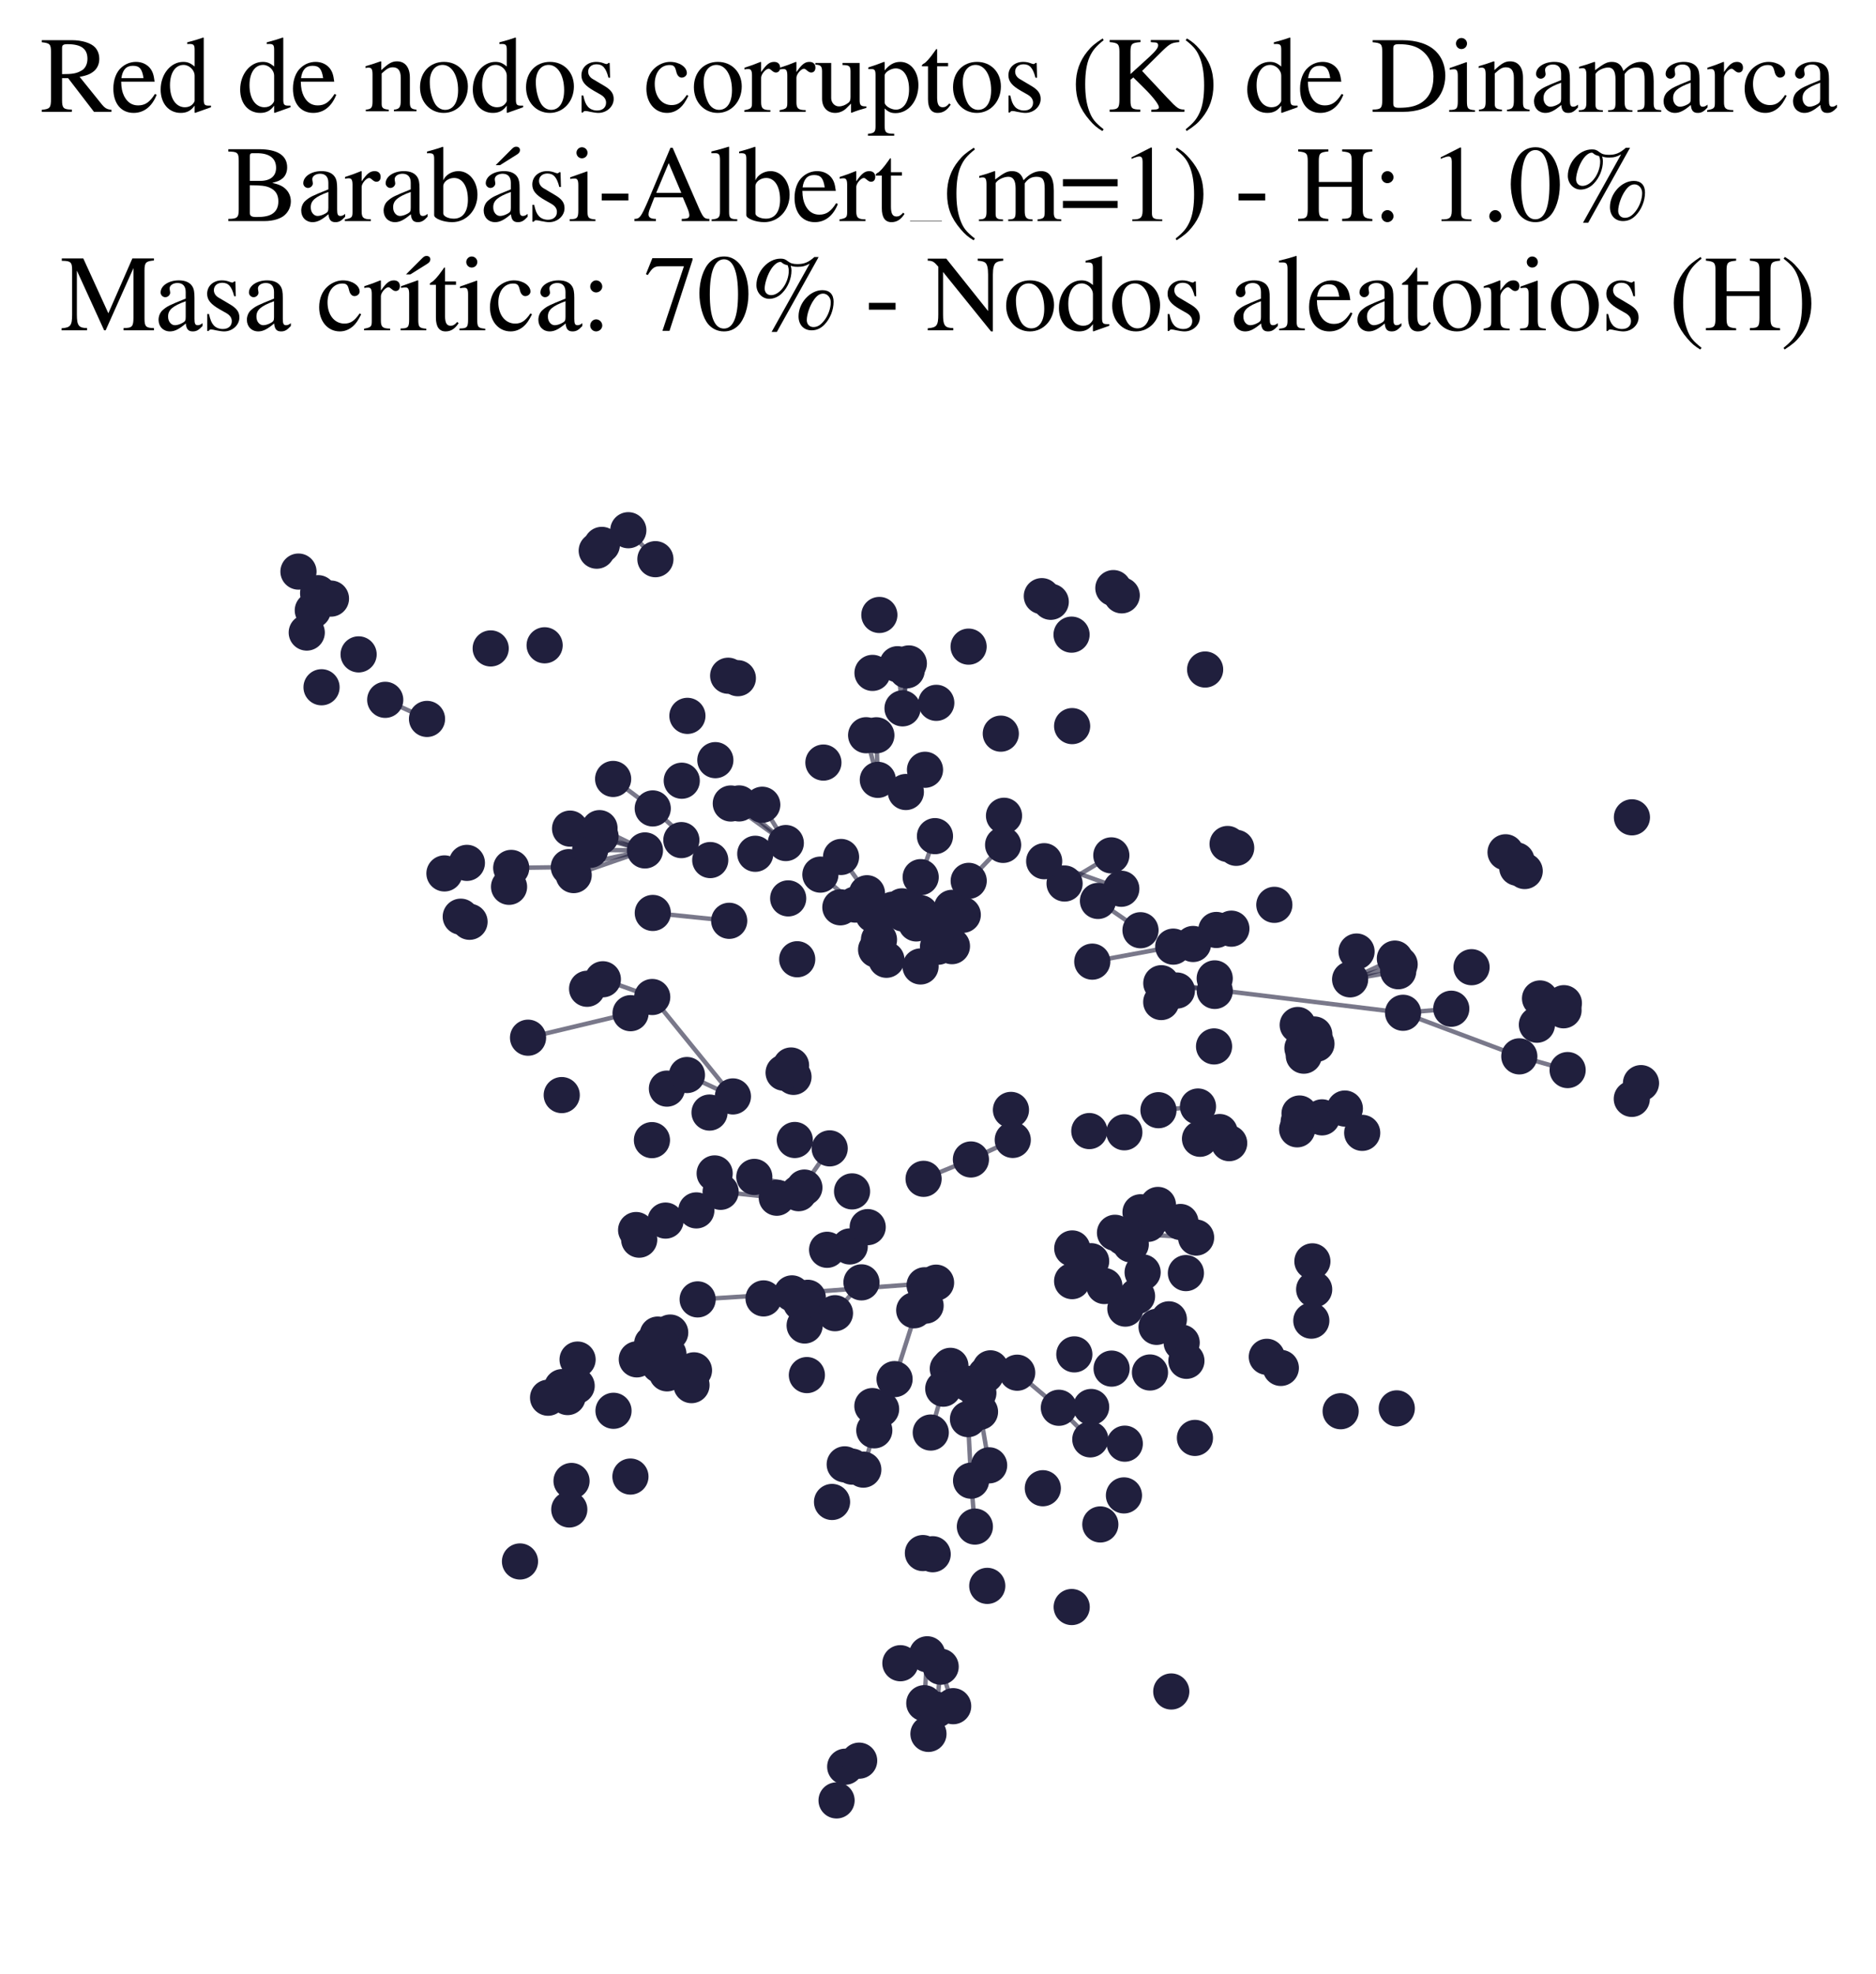 <?xml version="1.0" encoding="utf-8" standalone="no"?>
<!DOCTYPE svg PUBLIC "-//W3C//DTD SVG 1.1//EN"
  "http://www.w3.org/Graphics/SVG/1.1/DTD/svg11.dtd">
<svg xmlns:xlink="http://www.w3.org/1999/xlink" width="169.215pt" height="177.988pt" viewBox="0 0 169.215 177.988" xmlns="http://www.w3.org/2000/svg" version="1.1">
 <defs>
  <style type="text/css">*{stroke-linejoin: round; stroke-linecap: butt}</style>
 </defs>
 <g id="figure_1">
  <g id="patch_1">
   <path d="M 0 177.988 
L 169.215 177.988 
L 169.215 -0 
L 0 -0 
z
" style="fill: #ffffff"/>
  </g>
  <g id="axes_1">
   <g id="LineCollection_1">
    <path d="M 104.749 88.667 
L 106.156 89.326 
" clip-path="url(#pfeede35e4f)" style="fill: none; stroke: #201f3d; stroke-opacity: 0.6; stroke-width: 0.4"/>
    <path d="M 104.749 88.667 
L 126.556 91.332 
" clip-path="url(#pfeede35e4f)" style="fill: none; stroke: #201f3d; stroke-opacity: 0.6; stroke-width: 0.4"/>
    <path d="M 104.749 88.667 
L 109.573 89.361 
" clip-path="url(#pfeede35e4f)" style="fill: none; stroke: #201f3d; stroke-opacity: 0.6; stroke-width: 0.4"/>
    <path d="M 82.463 118.16 
L 84.433 115.671 
" clip-path="url(#pfeede35e4f)" style="fill: none; stroke: #201f3d; stroke-opacity: 0.6; stroke-width: 0.4"/>
    <path d="M 70.879 76.026 
L 65.919 72.459 
" clip-path="url(#pfeede35e4f)" style="fill: none; stroke: #201f3d; stroke-opacity: 0.6; stroke-width: 0.4"/>
    <path d="M 70.879 76.026 
L 68.756 72.572 
" clip-path="url(#pfeede35e4f)" style="fill: none; stroke: #201f3d; stroke-opacity: 0.6; stroke-width: 0.4"/>
    <path d="M 70.879 76.026 
L 66.666 72.453 
" clip-path="url(#pfeede35e4f)" style="fill: none; stroke: #201f3d; stroke-opacity: 0.6; stroke-width: 0.4"/>
    <path d="M 100.572 111.172 
L 106.474 110.199 
" clip-path="url(#pfeede35e4f)" style="fill: none; stroke: #201f3d; stroke-opacity: 0.6; stroke-width: 0.4"/>
    <path d="M 100.572 111.172 
L 102.875 109.324 
" clip-path="url(#pfeede35e4f)" style="fill: none; stroke: #201f3d; stroke-opacity: 0.6; stroke-width: 0.4"/>
    <path d="M 100.572 111.172 
L 107.888 111.603 
" clip-path="url(#pfeede35e4f)" style="fill: none; stroke: #201f3d; stroke-opacity: 0.6; stroke-width: 0.4"/>
    <path d="M 100.572 111.172 
L 103.541 110.368 
" clip-path="url(#pfeede35e4f)" style="fill: none; stroke: #201f3d; stroke-opacity: 0.6; stroke-width: 0.4"/>
    <path d="M 71.689 102.804 
L 74.838 103.56 
" clip-path="url(#pfeede35e4f)" style="fill: none; stroke: #201f3d; stroke-opacity: 0.6; stroke-width: 0.4"/>
    <path d="M 84.433 115.671 
L 71.435 116.638 
" clip-path="url(#pfeede35e4f)" style="fill: none; stroke: #201f3d; stroke-opacity: 0.6; stroke-width: 0.4"/>
    <path d="M 84.433 115.671 
L 83.489 117.74 
" clip-path="url(#pfeede35e4f)" style="fill: none; stroke: #201f3d; stroke-opacity: 0.6; stroke-width: 0.4"/>
    <path d="M 89.22 132.143 
L 88.397 127.316 
" clip-path="url(#pfeede35e4f)" style="fill: none; stroke: #201f3d; stroke-opacity: 0.6; stroke-width: 0.4"/>
    <path d="M 58.175 76.691 
L 51.746 78.915 
" clip-path="url(#pfeede35e4f)" style="fill: none; stroke: #201f3d; stroke-opacity: 0.6; stroke-width: 0.4"/>
    <path d="M 58.175 76.691 
L 51.308 78.195 
" clip-path="url(#pfeede35e4f)" style="fill: none; stroke: #201f3d; stroke-opacity: 0.6; stroke-width: 0.4"/>
    <path d="M 58.175 76.691 
L 53.235 76.639 
" clip-path="url(#pfeede35e4f)" style="fill: none; stroke: #201f3d; stroke-opacity: 0.6; stroke-width: 0.4"/>
    <path d="M 58.175 76.691 
L 53.353 75.349 
" clip-path="url(#pfeede35e4f)" style="fill: none; stroke: #201f3d; stroke-opacity: 0.6; stroke-width: 0.4"/>
    <path d="M 58.175 76.691 
L 54.169 75.426 
" clip-path="url(#pfeede35e4f)" style="fill: none; stroke: #201f3d; stroke-opacity: 0.6; stroke-width: 0.4"/>
    <path d="M 58.175 76.691 
L 54.075 74.682 
" clip-path="url(#pfeede35e4f)" style="fill: none; stroke: #201f3d; stroke-opacity: 0.6; stroke-width: 0.4"/>
    <path d="M 104.493 100.117 
L 108.058 99.786 
" clip-path="url(#pfeede35e4f)" style="fill: none; stroke: #201f3d; stroke-opacity: 0.6; stroke-width: 0.4"/>
    <path d="M 80.957 59.9 
L 81.408 63.879 
" clip-path="url(#pfeede35e4f)" style="fill: none; stroke: #201f3d; stroke-opacity: 0.6; stroke-width: 0.4"/>
    <path d="M 106.156 89.326 
L 104.743 90.364 
" clip-path="url(#pfeede35e4f)" style="fill: none; stroke: #201f3d; stroke-opacity: 0.6; stroke-width: 0.4"/>
    <path d="M 83.372 153.593 
L 83.633 149.183 
" clip-path="url(#pfeede35e4f)" style="fill: none; stroke: #201f3d; stroke-opacity: 0.6; stroke-width: 0.4"/>
    <path d="M 83.372 153.593 
L 83.746 156.361 
" clip-path="url(#pfeede35e4f)" style="fill: none; stroke: #201f3d; stroke-opacity: 0.6; stroke-width: 0.4"/>
    <path d="M 126.556 91.332 
L 137.042 95.263 
" clip-path="url(#pfeede35e4f)" style="fill: none; stroke: #201f3d; stroke-opacity: 0.6; stroke-width: 0.4"/>
    <path d="M 126.556 91.332 
L 130.905 90.967 
" clip-path="url(#pfeede35e4f)" style="fill: none; stroke: #201f3d; stroke-opacity: 0.6; stroke-width: 0.4"/>
    <path d="M 74.838 103.56 
L 72.033 107.602 
" clip-path="url(#pfeede35e4f)" style="fill: none; stroke: #201f3d; stroke-opacity: 0.6; stroke-width: 0.4"/>
    <path d="M 78.201 80.553 
L 75.862 77.282 
" clip-path="url(#pfeede35e4f)" style="fill: none; stroke: #201f3d; stroke-opacity: 0.6; stroke-width: 0.4"/>
    <path d="M 64.064 77.561 
L 58.877 72.904 
" clip-path="url(#pfeede35e4f)" style="fill: none; stroke: #201f3d; stroke-opacity: 0.6; stroke-width: 0.4"/>
    <path d="M 64.064 77.561 
L 61.459 75.76 
" clip-path="url(#pfeede35e4f)" style="fill: none; stroke: #201f3d; stroke-opacity: 0.6; stroke-width: 0.4"/>
    <path d="M 47.629 93.58 
L 56.877 91.369 
" clip-path="url(#pfeede35e4f)" style="fill: none; stroke: #201f3d; stroke-opacity: 0.6; stroke-width: 0.4"/>
    <path d="M 77.705 115.643 
L 75.314 118.424 
" clip-path="url(#pfeede35e4f)" style="fill: none; stroke: #201f3d; stroke-opacity: 0.6; stroke-width: 0.4"/>
    <path d="M 79.18 70.327 
L 78.125 66.303 
" clip-path="url(#pfeede35e4f)" style="fill: none; stroke: #201f3d; stroke-opacity: 0.6; stroke-width: 0.4"/>
    <path d="M 79.18 70.327 
L 79.047 66.308 
" clip-path="url(#pfeede35e4f)" style="fill: none; stroke: #201f3d; stroke-opacity: 0.6; stroke-width: 0.4"/>
    <path d="M 105.826 85.367 
L 98.523 86.721 
" clip-path="url(#pfeede35e4f)" style="fill: none; stroke: #201f3d; stroke-opacity: 0.6; stroke-width: 0.4"/>
    <path d="M 105.826 85.367 
L 111.07 83.747 
" clip-path="url(#pfeede35e4f)" style="fill: none; stroke: #201f3d; stroke-opacity: 0.6; stroke-width: 0.4"/>
    <path d="M 56.674 47.815 
L 59.117 50.427 
" clip-path="url(#pfeede35e4f)" style="fill: none; stroke: #201f3d; stroke-opacity: 0.6; stroke-width: 0.4"/>
    <path d="M 90.481 76.192 
L 87.377 79.435 
" clip-path="url(#pfeede35e4f)" style="fill: none; stroke: #201f3d; stroke-opacity: 0.6; stroke-width: 0.4"/>
    <path d="M 38.517 64.832 
L 34.747 63.111 
" clip-path="url(#pfeede35e4f)" style="fill: none; stroke: #201f3d; stroke-opacity: 0.6; stroke-width: 0.4"/>
    <path d="M 87.934 137.666 
L 87.591 133.527 
" clip-path="url(#pfeede35e4f)" style="fill: none; stroke: #201f3d; stroke-opacity: 0.6; stroke-width: 0.4"/>
    <path d="M 74.605 112.706 
L 76.647 112.405 
" clip-path="url(#pfeede35e4f)" style="fill: none; stroke: #201f3d; stroke-opacity: 0.6; stroke-width: 0.4"/>
    <path d="M 81.408 63.879 
L 81.978 59.829 
" clip-path="url(#pfeede35e4f)" style="fill: none; stroke: #201f3d; stroke-opacity: 0.6; stroke-width: 0.4"/>
    <path d="M 81.408 63.879 
L 81.785 60.451 
" clip-path="url(#pfeede35e4f)" style="fill: none; stroke: #201f3d; stroke-opacity: 0.6; stroke-width: 0.4"/>
    <path d="M 66.109 98.875 
L 61.962 96.946 
" clip-path="url(#pfeede35e4f)" style="fill: none; stroke: #201f3d; stroke-opacity: 0.6; stroke-width: 0.4"/>
    <path d="M 66.109 98.875 
L 58.831 89.91 
" clip-path="url(#pfeede35e4f)" style="fill: none; stroke: #201f3d; stroke-opacity: 0.6; stroke-width: 0.4"/>
    <path d="M 78.861 128.987 
L 80.69 124.367 
" clip-path="url(#pfeede35e4f)" style="fill: none; stroke: #201f3d; stroke-opacity: 0.6; stroke-width: 0.4"/>
    <path d="M 78.861 128.987 
L 77.871 132.531 
" clip-path="url(#pfeede35e4f)" style="fill: none; stroke: #201f3d; stroke-opacity: 0.6; stroke-width: 0.4"/>
    <path d="M 87.576 104.561 
L 83.307 106.306 
" clip-path="url(#pfeede35e4f)" style="fill: none; stroke: #201f3d; stroke-opacity: 0.6; stroke-width: 0.4"/>
    <path d="M 87.576 104.561 
L 91.351 102.798 
" clip-path="url(#pfeede35e4f)" style="fill: none; stroke: #201f3d; stroke-opacity: 0.6; stroke-width: 0.4"/>
    <path d="M 85.081 125.231 
L 83.955 129.187 
" clip-path="url(#pfeede35e4f)" style="fill: none; stroke: #201f3d; stroke-opacity: 0.6; stroke-width: 0.4"/>
    <path d="M 68.039 106.134 
L 72.555 107.094 
" clip-path="url(#pfeede35e4f)" style="fill: none; stroke: #201f3d; stroke-opacity: 0.6; stroke-width: 0.4"/>
    <path d="M 121.781 88.318 
L 126.248 86.967 
" clip-path="url(#pfeede35e4f)" style="fill: none; stroke: #201f3d; stroke-opacity: 0.6; stroke-width: 0.4"/>
    <path d="M 121.781 88.318 
L 126.117 87.586 
" clip-path="url(#pfeede35e4f)" style="fill: none; stroke: #201f3d; stroke-opacity: 0.6; stroke-width: 0.4"/>
    <path d="M 121.781 88.318 
L 125.818 86.447 
" clip-path="url(#pfeede35e4f)" style="fill: none; stroke: #201f3d; stroke-opacity: 0.6; stroke-width: 0.4"/>
    <path d="M 87.311 127.975 
L 87.591 133.527 
" clip-path="url(#pfeede35e4f)" style="fill: none; stroke: #201f3d; stroke-opacity: 0.6; stroke-width: 0.4"/>
    <path d="M 83.045 79.102 
L 84.334 75.403 
" clip-path="url(#pfeede35e4f)" style="fill: none; stroke: #201f3d; stroke-opacity: 0.6; stroke-width: 0.4"/>
    <path d="M 85.977 153.863 
L 84.848 150.301 
" clip-path="url(#pfeede35e4f)" style="fill: none; stroke: #201f3d; stroke-opacity: 0.6; stroke-width: 0.4"/>
    <path d="M 98.346 129.802 
L 95.509 126.952 
" clip-path="url(#pfeede35e4f)" style="fill: none; stroke: #201f3d; stroke-opacity: 0.6; stroke-width: 0.4"/>
    <path d="M 51.308 78.195 
L 46.112 78.267 
" clip-path="url(#pfeede35e4f)" style="fill: none; stroke: #201f3d; stroke-opacity: 0.6; stroke-width: 0.4"/>
    <path d="M 77.137 81.575 
L 73.999 78.873 
" clip-path="url(#pfeede35e4f)" style="fill: none; stroke: #201f3d; stroke-opacity: 0.6; stroke-width: 0.4"/>
    <path d="M 102.873 83.888 
L 99.037 81.246 
" clip-path="url(#pfeede35e4f)" style="fill: none; stroke: #201f3d; stroke-opacity: 0.6; stroke-width: 0.4"/>
    <path d="M 65.774 83.038 
L 58.882 82.329 
" clip-path="url(#pfeede35e4f)" style="fill: none; stroke: #201f3d; stroke-opacity: 0.6; stroke-width: 0.4"/>
    <path d="M 83.398 115.904 
L 80.69 124.367 
" clip-path="url(#pfeede35e4f)" style="fill: none; stroke: #201f3d; stroke-opacity: 0.6; stroke-width: 0.4"/>
    <path d="M 70.066 108.01 
L 65 107.478 
" clip-path="url(#pfeede35e4f)" style="fill: none; stroke: #201f3d; stroke-opacity: 0.6; stroke-width: 0.4"/>
    <path d="M 71.435 116.638 
L 62.928 117.179 
" clip-path="url(#pfeede35e4f)" style="fill: none; stroke: #201f3d; stroke-opacity: 0.6; stroke-width: 0.4"/>
    <path d="M 96.025 79.675 
L 100.241 77.138 
" clip-path="url(#pfeede35e4f)" style="fill: none; stroke: #201f3d; stroke-opacity: 0.6; stroke-width: 0.4"/>
    <path d="M 101.142 80.148 
L 94.185 77.664 
" clip-path="url(#pfeede35e4f)" style="fill: none; stroke: #201f3d; stroke-opacity: 0.6; stroke-width: 0.4"/>
    <path d="M 84.481 154.182 
L 84.848 150.301 
" clip-path="url(#pfeede35e4f)" style="fill: none; stroke: #201f3d; stroke-opacity: 0.6; stroke-width: 0.4"/>
    <path d="M 79.476 127.068 
L 80.69 124.367 
" clip-path="url(#pfeede35e4f)" style="fill: none; stroke: #201f3d; stroke-opacity: 0.6; stroke-width: 0.4"/>
    <path d="M 98.257 102 
L 101.416 102.111 
" clip-path="url(#pfeede35e4f)" style="fill: none; stroke: #201f3d; stroke-opacity: 0.6; stroke-width: 0.4"/>
    <path d="M 58.877 72.904 
L 55.304 70.245 
" clip-path="url(#pfeede35e4f)" style="fill: none; stroke: #201f3d; stroke-opacity: 0.6; stroke-width: 0.4"/>
    <path d="M 54.377 88.311 
L 58.831 89.91 
" clip-path="url(#pfeede35e4f)" style="fill: none; stroke: #201f3d; stroke-opacity: 0.6; stroke-width: 0.4"/>
    <path d="M 137.042 95.263 
L 141.4 96.499 
" clip-path="url(#pfeede35e4f)" style="fill: none; stroke: #201f3d; stroke-opacity: 0.6; stroke-width: 0.4"/>
    <path d="M 28.694 53.494 
L 26.922 51.545 
" clip-path="url(#pfeede35e4f)" style="fill: none; stroke: #201f3d; stroke-opacity: 0.6; stroke-width: 0.4"/>
    <path d="M 76.238 159.321 
L 75.458 162.361 
" clip-path="url(#pfeede35e4f)" style="fill: none; stroke: #201f3d; stroke-opacity: 0.6; stroke-width: 0.4"/>
    <path d="M 91.751 123.79 
L 95.509 126.952 
" clip-path="url(#pfeede35e4f)" style="fill: none; stroke: #201f3d; stroke-opacity: 0.6; stroke-width: 0.4"/>
   </g>
   <g id="PathCollection_1">
    <defs>
     <path id="mf3ca8d50dd" d="M 0 1.581 
C 0.419 1.581 0.822 1.415 1.118 1.118 
C 1.415 0.822 1.581 0.419 1.581 0 
C 1.581 -0.419 1.415 -0.822 1.118 -1.118 
C 0.822 -1.415 0.419 -1.581 0 -1.581 
C -0.419 -1.581 -0.822 -1.415 -1.118 -1.118 
C -1.415 -0.822 -1.581 -0.419 -1.581 0 
C -1.581 0.419 -1.415 0.822 -1.118 1.118 
C -0.822 1.415 -0.419 1.581 0 1.581 
z
" style="stroke: #201f3d; stroke-width: 0.1"/>
    </defs>
    <g clip-path="url(#pfeede35e4f)">
     <use xlink:href="#mf3ca8d50dd" x="98.346" y="129.802" style="fill: #201f3d; stroke: #201f3d; stroke-width: 0.1"/>
     <use xlink:href="#mf3ca8d50dd" x="82.647" y="83.275" style="fill: #201f3d; stroke: #201f3d; stroke-width: 0.1"/>
     <use xlink:href="#mf3ca8d50dd" x="83.924" y="83.254" style="fill: #201f3d; stroke: #201f3d; stroke-width: 0.1"/>
     <use xlink:href="#mf3ca8d50dd" x="70.066" y="108.01" style="fill: #201f3d; stroke: #201f3d; stroke-width: 0.1"/>
     <use xlink:href="#mf3ca8d50dd" x="136.788" y="77.591" style="fill: #201f3d; stroke: #201f3d; stroke-width: 0.1"/>
     <use xlink:href="#mf3ca8d50dd" x="75.05" y="135.446" style="fill: #201f3d; stroke: #201f3d; stroke-width: 0.1"/>
     <use xlink:href="#mf3ca8d50dd" x="85.867" y="81.87" style="fill: #201f3d; stroke: #201f3d; stroke-width: 0.1"/>
     <use xlink:href="#mf3ca8d50dd" x="83.372" y="153.593" style="fill: #201f3d; stroke: #201f3d; stroke-width: 0.1"/>
     <use xlink:href="#mf3ca8d50dd" x="105.433" y="118.977" style="fill: #201f3d; stroke: #201f3d; stroke-width: 0.1"/>
     <use xlink:href="#mf3ca8d50dd" x="84.128" y="140.16" style="fill: #201f3d; stroke: #201f3d; stroke-width: 0.1"/>
     <use xlink:href="#mf3ca8d50dd" x="78.7" y="60.682" style="fill: #201f3d; stroke: #201f3d; stroke-width: 0.1"/>
     <use xlink:href="#mf3ca8d50dd" x="74.271" y="68.769" style="fill: #201f3d; stroke: #201f3d; stroke-width: 0.1"/>
     <use xlink:href="#mf3ca8d50dd" x="75.8" y="81.821" style="fill: #201f3d; stroke: #201f3d; stroke-width: 0.1"/>
     <use xlink:href="#mf3ca8d50dd" x="100.425" y="53.035" style="fill: #201f3d; stroke: #201f3d; stroke-width: 0.1"/>
     <use xlink:href="#mf3ca8d50dd" x="83.398" y="115.904" style="fill: #201f3d; stroke: #201f3d; stroke-width: 0.1"/>
     <use xlink:href="#mf3ca8d50dd" x="83.489" y="117.74" style="fill: #201f3d; stroke: #201f3d; stroke-width: 0.1"/>
     <use xlink:href="#mf3ca8d50dd" x="101.506" y="118.01" style="fill: #201f3d; stroke: #201f3d; stroke-width: 0.1"/>
     <use xlink:href="#mf3ca8d50dd" x="87.368" y="58.314" style="fill: #201f3d; stroke: #201f3d; stroke-width: 0.1"/>
     <use xlink:href="#mf3ca8d50dd" x="83.746" y="156.361" style="fill: #201f3d; stroke: #201f3d; stroke-width: 0.1"/>
     <use xlink:href="#mf3ca8d50dd" x="76.856" y="107.44" style="fill: #201f3d; stroke: #201f3d; stroke-width: 0.1"/>
     <use xlink:href="#mf3ca8d50dd" x="72.555" y="107.094" style="fill: #201f3d; stroke: #201f3d; stroke-width: 0.1"/>
     <use xlink:href="#mf3ca8d50dd" x="125.989" y="127.007" style="fill: #201f3d; stroke: #201f3d; stroke-width: 0.1"/>
     <use xlink:href="#mf3ca8d50dd" x="81.215" y="149.989" style="fill: #201f3d; stroke: #201f3d; stroke-width: 0.1"/>
     <use xlink:href="#mf3ca8d50dd" x="54.169" y="75.426" style="fill: #201f3d; stroke: #201f3d; stroke-width: 0.1"/>
     <use xlink:href="#mf3ca8d50dd" x="59.117" y="50.427" style="fill: #201f3d; stroke: #201f3d; stroke-width: 0.1"/>
     <use xlink:href="#mf3ca8d50dd" x="58.831" y="89.91" style="fill: #201f3d; stroke: #201f3d; stroke-width: 0.1"/>
     <use xlink:href="#mf3ca8d50dd" x="51.308" y="78.195" style="fill: #201f3d; stroke: #201f3d; stroke-width: 0.1"/>
     <use xlink:href="#mf3ca8d50dd" x="50.703" y="125.091" style="fill: #201f3d; stroke: #201f3d; stroke-width: 0.1"/>
     <use xlink:href="#mf3ca8d50dd" x="99.037" y="81.246" style="fill: #201f3d; stroke: #201f3d; stroke-width: 0.1"/>
     <use xlink:href="#mf3ca8d50dd" x="76.856" y="132.261" style="fill: #201f3d; stroke: #201f3d; stroke-width: 0.1"/>
     <use xlink:href="#mf3ca8d50dd" x="94.778" y="54.269" style="fill: #201f3d; stroke: #201f3d; stroke-width: 0.1"/>
     <use xlink:href="#mf3ca8d50dd" x="85.493" y="123.43" style="fill: #201f3d; stroke: #201f3d; stroke-width: 0.1"/>
     <use xlink:href="#mf3ca8d50dd" x="119.246" y="100.764" style="fill: #201f3d; stroke: #201f3d; stroke-width: 0.1"/>
     <use xlink:href="#mf3ca8d50dd" x="77.871" y="132.531" style="fill: #201f3d; stroke: #201f3d; stroke-width: 0.1"/>
     <use xlink:href="#mf3ca8d50dd" x="107.783" y="129.671" style="fill: #201f3d; stroke: #201f3d; stroke-width: 0.1"/>
     <use xlink:href="#mf3ca8d50dd" x="118.538" y="116.278" style="fill: #201f3d; stroke: #201f3d; stroke-width: 0.1"/>
     <use xlink:href="#mf3ca8d50dd" x="64" y="100.331" style="fill: #201f3d; stroke: #201f3d; stroke-width: 0.1"/>
     <use xlink:href="#mf3ca8d50dd" x="90.272" y="66.161" style="fill: #201f3d; stroke: #201f3d; stroke-width: 0.1"/>
     <use xlink:href="#mf3ca8d50dd" x="148.017" y="97.677" style="fill: #201f3d; stroke: #201f3d; stroke-width: 0.1"/>
     <use xlink:href="#mf3ca8d50dd" x="34.747" y="63.111" style="fill: #201f3d; stroke: #201f3d; stroke-width: 0.1"/>
     <use xlink:href="#mf3ca8d50dd" x="71.909" y="86.505" style="fill: #201f3d; stroke: #201f3d; stroke-width: 0.1"/>
     <use xlink:href="#mf3ca8d50dd" x="77.705" y="115.643" style="fill: #201f3d; stroke: #201f3d; stroke-width: 0.1"/>
     <use xlink:href="#mf3ca8d50dd" x="58.805" y="102.817" style="fill: #201f3d; stroke: #201f3d; stroke-width: 0.1"/>
     <use xlink:href="#mf3ca8d50dd" x="102.875" y="109.324" style="fill: #201f3d; stroke: #201f3d; stroke-width: 0.1"/>
     <use xlink:href="#mf3ca8d50dd" x="100.241" y="77.138" style="fill: #201f3d; stroke: #201f3d; stroke-width: 0.1"/>
     <use xlink:href="#mf3ca8d50dd" x="73.999" y="78.873" style="fill: #201f3d; stroke: #201f3d; stroke-width: 0.1"/>
     <use xlink:href="#mf3ca8d50dd" x="107.888" y="111.603" style="fill: #201f3d; stroke: #201f3d; stroke-width: 0.1"/>
     <use xlink:href="#mf3ca8d50dd" x="75.862" y="77.282" style="fill: #201f3d; stroke: #201f3d; stroke-width: 0.1"/>
     <use xlink:href="#mf3ca8d50dd" x="72.78" y="124.005" style="fill: #201f3d; stroke: #201f3d; stroke-width: 0.1"/>
     <use xlink:href="#mf3ca8d50dd" x="109.573" y="89.361" style="fill: #201f3d; stroke: #201f3d; stroke-width: 0.1"/>
     <use xlink:href="#mf3ca8d50dd" x="44.261" y="58.475" style="fill: #201f3d; stroke: #201f3d; stroke-width: 0.1"/>
     <use xlink:href="#mf3ca8d50dd" x="59.482" y="123.098" style="fill: #201f3d; stroke: #201f3d; stroke-width: 0.1"/>
     <use xlink:href="#mf3ca8d50dd" x="78.688" y="126.8" style="fill: #201f3d; stroke: #201f3d; stroke-width: 0.1"/>
     <use xlink:href="#mf3ca8d50dd" x="83.955" y="129.187" style="fill: #201f3d; stroke: #201f3d; stroke-width: 0.1"/>
     <use xlink:href="#mf3ca8d50dd" x="52.098" y="122.605" style="fill: #201f3d; stroke: #201f3d; stroke-width: 0.1"/>
     <use xlink:href="#mf3ca8d50dd" x="118.745" y="94.131" style="fill: #201f3d; stroke: #201f3d; stroke-width: 0.1"/>
     <use xlink:href="#mf3ca8d50dd" x="71.353" y="96.087" style="fill: #201f3d; stroke: #201f3d; stroke-width: 0.1"/>
     <use xlink:href="#mf3ca8d50dd" x="84.453" y="63.382" style="fill: #201f3d; stroke: #201f3d; stroke-width: 0.1"/>
     <use xlink:href="#mf3ca8d50dd" x="53.353" y="75.349" style="fill: #201f3d; stroke: #201f3d; stroke-width: 0.1"/>
     <use xlink:href="#mf3ca8d50dd" x="49.126" y="58.193" style="fill: #201f3d; stroke: #201f3d; stroke-width: 0.1"/>
     <use xlink:href="#mf3ca8d50dd" x="79.024" y="85.634" style="fill: #201f3d; stroke: #201f3d; stroke-width: 0.1"/>
     <use xlink:href="#mf3ca8d50dd" x="79.318" y="55.457" style="fill: #201f3d; stroke: #201f3d; stroke-width: 0.1"/>
     <use xlink:href="#mf3ca8d50dd" x="66.554" y="61.16" style="fill: #201f3d; stroke: #201f3d; stroke-width: 0.1"/>
     <use xlink:href="#mf3ca8d50dd" x="89.22" y="132.143" style="fill: #201f3d; stroke: #201f3d; stroke-width: 0.1"/>
     <use xlink:href="#mf3ca8d50dd" x="136.857" y="78.255" style="fill: #201f3d; stroke: #201f3d; stroke-width: 0.1"/>
     <use xlink:href="#mf3ca8d50dd" x="118.28" y="119.097" style="fill: #201f3d; stroke: #201f3d; stroke-width: 0.1"/>
     <use xlink:href="#mf3ca8d50dd" x="81.707" y="71.423" style="fill: #201f3d; stroke: #201f3d; stroke-width: 0.1"/>
     <use xlink:href="#mf3ca8d50dd" x="109.712" y="83.864" style="fill: #201f3d; stroke: #201f3d; stroke-width: 0.1"/>
     <use xlink:href="#mf3ca8d50dd" x="101.38" y="134.855" style="fill: #201f3d; stroke: #201f3d; stroke-width: 0.1"/>
     <use xlink:href="#mf3ca8d50dd" x="104.743" y="90.364" style="fill: #201f3d; stroke: #201f3d; stroke-width: 0.1"/>
     <use xlink:href="#mf3ca8d50dd" x="49.435" y="126.045" style="fill: #201f3d; stroke: #201f3d; stroke-width: 0.1"/>
     <use xlink:href="#mf3ca8d50dd" x="55.338" y="127.224" style="fill: #201f3d; stroke: #201f3d; stroke-width: 0.1"/>
     <use xlink:href="#mf3ca8d50dd" x="38.517" y="64.832" style="fill: #201f3d; stroke: #201f3d; stroke-width: 0.1"/>
     <use xlink:href="#mf3ca8d50dd" x="75.458" y="162.361" style="fill: #201f3d; stroke: #201f3d; stroke-width: 0.1"/>
     <use xlink:href="#mf3ca8d50dd" x="87.311" y="127.975" style="fill: #201f3d; stroke: #201f3d; stroke-width: 0.1"/>
     <use xlink:href="#mf3ca8d50dd" x="110.872" y="103.089" style="fill: #201f3d; stroke: #201f3d; stroke-width: 0.1"/>
     <use xlink:href="#mf3ca8d50dd" x="83.045" y="79.102" style="fill: #201f3d; stroke: #201f3d; stroke-width: 0.1"/>
     <use xlink:href="#mf3ca8d50dd" x="109.567" y="88.231" style="fill: #201f3d; stroke: #201f3d; stroke-width: 0.1"/>
     <use xlink:href="#mf3ca8d50dd" x="32.347" y="59.012" style="fill: #201f3d; stroke: #201f3d; stroke-width: 0.1"/>
     <use xlink:href="#mf3ca8d50dd" x="137.527" y="78.549" style="fill: #201f3d; stroke: #201f3d; stroke-width: 0.1"/>
     <use xlink:href="#mf3ca8d50dd" x="74.605" y="112.706" style="fill: #201f3d; stroke: #201f3d; stroke-width: 0.1"/>
     <use xlink:href="#mf3ca8d50dd" x="72.033" y="107.602" style="fill: #201f3d; stroke: #201f3d; stroke-width: 0.1"/>
     <use xlink:href="#mf3ca8d50dd" x="58.175" y="76.691" style="fill: #201f3d; stroke: #201f3d; stroke-width: 0.1"/>
     <use xlink:href="#mf3ca8d50dd" x="52.956" y="89.167" style="fill: #201f3d; stroke: #201f3d; stroke-width: 0.1"/>
     <use xlink:href="#mf3ca8d50dd" x="79.047" y="66.308" style="fill: #201f3d; stroke: #201f3d; stroke-width: 0.1"/>
     <use xlink:href="#mf3ca8d50dd" x="105.648" y="152.538" style="fill: #201f3d; stroke: #201f3d; stroke-width: 0.1"/>
     <use xlink:href="#mf3ca8d50dd" x="122.361" y="85.81" style="fill: #201f3d; stroke: #201f3d; stroke-width: 0.1"/>
     <use xlink:href="#mf3ca8d50dd" x="96.905" y="122.137" style="fill: #201f3d; stroke: #201f3d; stroke-width: 0.1"/>
     <use xlink:href="#mf3ca8d50dd" x="58.877" y="72.904" style="fill: #201f3d; stroke: #201f3d; stroke-width: 0.1"/>
     <use xlink:href="#mf3ca8d50dd" x="56.865" y="133.156" style="fill: #201f3d; stroke: #201f3d; stroke-width: 0.1"/>
     <use xlink:href="#mf3ca8d50dd" x="104.749" y="88.667" style="fill: #201f3d; stroke: #201f3d; stroke-width: 0.1"/>
     <use xlink:href="#mf3ca8d50dd" x="84.848" y="150.301" style="fill: #201f3d; stroke: #201f3d; stroke-width: 0.1"/>
     <use xlink:href="#mf3ca8d50dd" x="62.374" y="124.911" style="fill: #201f3d; stroke: #201f3d; stroke-width: 0.1"/>
     <use xlink:href="#mf3ca8d50dd" x="115.53" y="123.359" style="fill: #201f3d; stroke: #201f3d; stroke-width: 0.1"/>
     <use xlink:href="#mf3ca8d50dd" x="99.615" y="115.974" style="fill: #201f3d; stroke: #201f3d; stroke-width: 0.1"/>
     <use xlink:href="#mf3ca8d50dd" x="60.033" y="110.072" style="fill: #201f3d; stroke: #201f3d; stroke-width: 0.1"/>
     <use xlink:href="#mf3ca8d50dd" x="81.459" y="82.381" style="fill: #201f3d; stroke: #201f3d; stroke-width: 0.1"/>
     <use xlink:href="#mf3ca8d50dd" x="72.867" y="117.035" style="fill: #201f3d; stroke: #201f3d; stroke-width: 0.1"/>
     <use xlink:href="#mf3ca8d50dd" x="28.215" y="55.04" style="fill: #201f3d; stroke: #201f3d; stroke-width: 0.1"/>
     <use xlink:href="#mf3ca8d50dd" x="27.669" y="57.044" style="fill: #201f3d; stroke: #201f3d; stroke-width: 0.1"/>
     <use xlink:href="#mf3ca8d50dd" x="60.156" y="98.171" style="fill: #201f3d; stroke: #201f3d; stroke-width: 0.1"/>
     <use xlink:href="#mf3ca8d50dd" x="51.746" y="78.915" style="fill: #201f3d; stroke: #201f3d; stroke-width: 0.1"/>
     <use xlink:href="#mf3ca8d50dd" x="51.42" y="74.725" style="fill: #201f3d; stroke: #201f3d; stroke-width: 0.1"/>
     <use xlink:href="#mf3ca8d50dd" x="126.248" y="86.967" style="fill: #201f3d; stroke: #201f3d; stroke-width: 0.1"/>
     <use xlink:href="#mf3ca8d50dd" x="65.68" y="60.937" style="fill: #201f3d; stroke: #201f3d; stroke-width: 0.1"/>
     <use xlink:href="#mf3ca8d50dd" x="98.523" y="86.721" style="fill: #201f3d; stroke: #201f3d; stroke-width: 0.1"/>
     <use xlink:href="#mf3ca8d50dd" x="81.978" y="59.829" style="fill: #201f3d; stroke: #201f3d; stroke-width: 0.1"/>
     <use xlink:href="#mf3ca8d50dd" x="100.572" y="111.172" style="fill: #201f3d; stroke: #201f3d; stroke-width: 0.1"/>
     <use xlink:href="#mf3ca8d50dd" x="78.774" y="82.48" style="fill: #201f3d; stroke: #201f3d; stroke-width: 0.1"/>
     <use xlink:href="#mf3ca8d50dd" x="78.861" y="128.987" style="fill: #201f3d; stroke: #201f3d; stroke-width: 0.1"/>
     <use xlink:href="#mf3ca8d50dd" x="98.257" y="102" style="fill: #201f3d; stroke: #201f3d; stroke-width: 0.1"/>
     <use xlink:href="#mf3ca8d50dd" x="62.004" y="64.557" style="fill: #201f3d; stroke: #201f3d; stroke-width: 0.1"/>
     <use xlink:href="#mf3ca8d50dd" x="65" y="107.478" style="fill: #201f3d; stroke: #201f3d; stroke-width: 0.1"/>
     <use xlink:href="#mf3ca8d50dd" x="87.419" y="124.803" style="fill: #201f3d; stroke: #201f3d; stroke-width: 0.1"/>
     <use xlink:href="#mf3ca8d50dd" x="91.751" y="123.79" style="fill: #201f3d; stroke: #201f3d; stroke-width: 0.1"/>
     <use xlink:href="#mf3ca8d50dd" x="84.607" y="85.377" style="fill: #201f3d; stroke: #201f3d; stroke-width: 0.1"/>
     <use xlink:href="#mf3ca8d50dd" x="64.064" y="77.561" style="fill: #201f3d; stroke: #201f3d; stroke-width: 0.1"/>
     <use xlink:href="#mf3ca8d50dd" x="80.957" y="59.9" style="fill: #201f3d; stroke: #201f3d; stroke-width: 0.1"/>
     <use xlink:href="#mf3ca8d50dd" x="88.248" y="125.618" style="fill: #201f3d; stroke: #201f3d; stroke-width: 0.1"/>
     <use xlink:href="#mf3ca8d50dd" x="96.025" y="79.675" style="fill: #201f3d; stroke: #201f3d; stroke-width: 0.1"/>
     <use xlink:href="#mf3ca8d50dd" x="108.241" y="102.694" style="fill: #201f3d; stroke: #201f3d; stroke-width: 0.1"/>
     <use xlink:href="#mf3ca8d50dd" x="68.125" y="76.993" style="fill: #201f3d; stroke: #201f3d; stroke-width: 0.1"/>
     <use xlink:href="#mf3ca8d50dd" x="126.556" y="91.332" style="fill: #201f3d; stroke: #201f3d; stroke-width: 0.1"/>
     <use xlink:href="#mf3ca8d50dd" x="54.377" y="88.311" style="fill: #201f3d; stroke: #201f3d; stroke-width: 0.1"/>
     <use xlink:href="#mf3ca8d50dd" x="105.826" y="85.367" style="fill: #201f3d; stroke: #201f3d; stroke-width: 0.1"/>
     <use xlink:href="#mf3ca8d50dd" x="87.591" y="133.527" style="fill: #201f3d; stroke: #201f3d; stroke-width: 0.1"/>
     <use xlink:href="#mf3ca8d50dd" x="78.201" y="80.553" style="fill: #201f3d; stroke: #201f3d; stroke-width: 0.1"/>
     <use xlink:href="#mf3ca8d50dd" x="85.727" y="123.171" style="fill: #201f3d; stroke: #201f3d; stroke-width: 0.1"/>
     <use xlink:href="#mf3ca8d50dd" x="91.188" y="100.092" style="fill: #201f3d; stroke: #201f3d; stroke-width: 0.1"/>
     <use xlink:href="#mf3ca8d50dd" x="118.378" y="113.747" style="fill: #201f3d; stroke: #201f3d; stroke-width: 0.1"/>
     <use xlink:href="#mf3ca8d50dd" x="81.785" y="60.451" style="fill: #201f3d; stroke: #201f3d; stroke-width: 0.1"/>
     <use xlink:href="#mf3ca8d50dd" x="46.903" y="140.812" style="fill: #201f3d; stroke: #201f3d; stroke-width: 0.1"/>
     <use xlink:href="#mf3ca8d50dd" x="110.728" y="76.111" style="fill: #201f3d; stroke: #201f3d; stroke-width: 0.1"/>
     <use xlink:href="#mf3ca8d50dd" x="80.517" y="82.039" style="fill: #201f3d; stroke: #201f3d; stroke-width: 0.1"/>
     <use xlink:href="#mf3ca8d50dd" x="68.872" y="117.09" style="fill: #201f3d; stroke: #201f3d; stroke-width: 0.1"/>
     <use xlink:href="#mf3ca8d50dd" x="125.818" y="86.447" style="fill: #201f3d; stroke: #201f3d; stroke-width: 0.1"/>
     <use xlink:href="#mf3ca8d50dd" x="94.063" y="134.208" style="fill: #201f3d; stroke: #201f3d; stroke-width: 0.1"/>
     <use xlink:href="#mf3ca8d50dd" x="62.928" y="117.179" style="fill: #201f3d; stroke: #201f3d; stroke-width: 0.1"/>
     <use xlink:href="#mf3ca8d50dd" x="29.003" y="61.977" style="fill: #201f3d; stroke: #201f3d; stroke-width: 0.1"/>
     <use xlink:href="#mf3ca8d50dd" x="147.189" y="99.097" style="fill: #201f3d; stroke: #201f3d; stroke-width: 0.1"/>
     <use xlink:href="#mf3ca8d50dd" x="104.445" y="108.661" style="fill: #201f3d; stroke: #201f3d; stroke-width: 0.1"/>
     <use xlink:href="#mf3ca8d50dd" x="141.062" y="90.467" style="fill: #201f3d; stroke: #201f3d; stroke-width: 0.1"/>
     <use xlink:href="#mf3ca8d50dd" x="52.015" y="124.98" style="fill: #201f3d; stroke: #201f3d; stroke-width: 0.1"/>
     <use xlink:href="#mf3ca8d50dd" x="103.065" y="114.742" style="fill: #201f3d; stroke: #201f3d; stroke-width: 0.1"/>
     <use xlink:href="#mf3ca8d50dd" x="71.094" y="81.016" style="fill: #201f3d; stroke: #201f3d; stroke-width: 0.1"/>
     <use xlink:href="#mf3ca8d50dd" x="138.628" y="92.408" style="fill: #201f3d; stroke: #201f3d; stroke-width: 0.1"/>
     <use xlink:href="#mf3ca8d50dd" x="101.993" y="112.217" style="fill: #201f3d; stroke: #201f3d; stroke-width: 0.1"/>
     <use xlink:href="#mf3ca8d50dd" x="57.656" y="111.792" style="fill: #201f3d; stroke: #201f3d; stroke-width: 0.1"/>
     <use xlink:href="#mf3ca8d50dd" x="68.039" y="106.134" style="fill: #201f3d; stroke: #201f3d; stroke-width: 0.1"/>
     <use xlink:href="#mf3ca8d50dd" x="93.973" y="53.761" style="fill: #201f3d; stroke: #201f3d; stroke-width: 0.1"/>
     <use xlink:href="#mf3ca8d50dd" x="59.398" y="122.105" style="fill: #201f3d; stroke: #201f3d; stroke-width: 0.1"/>
     <use xlink:href="#mf3ca8d50dd" x="141.031" y="91.107" style="fill: #201f3d; stroke: #201f3d; stroke-width: 0.1"/>
     <use xlink:href="#mf3ca8d50dd" x="68.756" y="72.572" style="fill: #201f3d; stroke: #201f3d; stroke-width: 0.1"/>
     <use xlink:href="#mf3ca8d50dd" x="86.842" y="82.498" style="fill: #201f3d; stroke: #201f3d; stroke-width: 0.1"/>
     <use xlink:href="#mf3ca8d50dd" x="88.904" y="123.973" style="fill: #201f3d; stroke: #201f3d; stroke-width: 0.1"/>
     <use xlink:href="#mf3ca8d50dd" x="83.034" y="87.154" style="fill: #201f3d; stroke: #201f3d; stroke-width: 0.1"/>
     <use xlink:href="#mf3ca8d50dd" x="84.481" y="154.182" style="fill: #201f3d; stroke: #201f3d; stroke-width: 0.1"/>
     <use xlink:href="#mf3ca8d50dd" x="103.541" y="110.368" style="fill: #201f3d; stroke: #201f3d; stroke-width: 0.1"/>
     <use xlink:href="#mf3ca8d50dd" x="82.225" y="82.018" style="fill: #201f3d; stroke: #201f3d; stroke-width: 0.1"/>
     <use xlink:href="#mf3ca8d50dd" x="104.493" y="100.117" style="fill: #201f3d; stroke: #201f3d; stroke-width: 0.1"/>
     <use xlink:href="#mf3ca8d50dd" x="132.734" y="87.222" style="fill: #201f3d; stroke: #201f3d; stroke-width: 0.1"/>
     <use xlink:href="#mf3ca8d50dd" x="106.156" y="89.326" style="fill: #201f3d; stroke: #201f3d; stroke-width: 0.1"/>
     <use xlink:href="#mf3ca8d50dd" x="101.142" y="80.148" style="fill: #201f3d; stroke: #201f3d; stroke-width: 0.1"/>
     <use xlink:href="#mf3ca8d50dd" x="77.137" y="81.575" style="fill: #201f3d; stroke: #201f3d; stroke-width: 0.1"/>
     <use xlink:href="#mf3ca8d50dd" x="87.377" y="79.435" style="fill: #201f3d; stroke: #201f3d; stroke-width: 0.1"/>
     <use xlink:href="#mf3ca8d50dd" x="81.363" y="81.734" style="fill: #201f3d; stroke: #201f3d; stroke-width: 0.1"/>
     <use xlink:href="#mf3ca8d50dd" x="28.694" y="53.494" style="fill: #201f3d; stroke: #201f3d; stroke-width: 0.1"/>
     <use xlink:href="#mf3ca8d50dd" x="60.453" y="120.17" style="fill: #201f3d; stroke: #201f3d; stroke-width: 0.1"/>
     <use xlink:href="#mf3ca8d50dd" x="117.141" y="101.155" style="fill: #201f3d; stroke: #201f3d; stroke-width: 0.1"/>
     <use xlink:href="#mf3ca8d50dd" x="71.435" y="116.638" style="fill: #201f3d; stroke: #201f3d; stroke-width: 0.1"/>
     <use xlink:href="#mf3ca8d50dd" x="104.231" y="109.621" style="fill: #201f3d; stroke: #201f3d; stroke-width: 0.1"/>
     <use xlink:href="#mf3ca8d50dd" x="106.968" y="114.807" style="fill: #201f3d; stroke: #201f3d; stroke-width: 0.1"/>
     <use xlink:href="#mf3ca8d50dd" x="83.435" y="69.418" style="fill: #201f3d; stroke: #201f3d; stroke-width: 0.1"/>
     <use xlink:href="#mf3ca8d50dd" x="98.421" y="113.735" style="fill: #201f3d; stroke: #201f3d; stroke-width: 0.1"/>
     <use xlink:href="#mf3ca8d50dd" x="88.397" y="127.316" style="fill: #201f3d; stroke: #201f3d; stroke-width: 0.1"/>
     <use xlink:href="#mf3ca8d50dd" x="41.56" y="82.668" style="fill: #201f3d; stroke: #201f3d; stroke-width: 0.1"/>
     <use xlink:href="#mf3ca8d50dd" x="90.562" y="73.566" style="fill: #201f3d; stroke: #201f3d; stroke-width: 0.1"/>
     <use xlink:href="#mf3ca8d50dd" x="64.524" y="68.55" style="fill: #201f3d; stroke: #201f3d; stroke-width: 0.1"/>
     <use xlink:href="#mf3ca8d50dd" x="85.866" y="85.324" style="fill: #201f3d; stroke: #201f3d; stroke-width: 0.1"/>
     <use xlink:href="#mf3ca8d50dd" x="71.573" y="97.112" style="fill: #201f3d; stroke: #201f3d; stroke-width: 0.1"/>
     <use xlink:href="#mf3ca8d50dd" x="121.781" y="88.318" style="fill: #201f3d; stroke: #201f3d; stroke-width: 0.1"/>
     <use xlink:href="#mf3ca8d50dd" x="120.926" y="127.263" style="fill: #201f3d; stroke: #201f3d; stroke-width: 0.1"/>
     <use xlink:href="#mf3ca8d50dd" x="83.246" y="140.055" style="fill: #201f3d; stroke: #201f3d; stroke-width: 0.1"/>
     <use xlink:href="#mf3ca8d50dd" x="111.07" y="83.747" style="fill: #201f3d; stroke: #201f3d; stroke-width: 0.1"/>
     <use xlink:href="#mf3ca8d50dd" x="57.378" y="110.925" style="fill: #201f3d; stroke: #201f3d; stroke-width: 0.1"/>
     <use xlink:href="#mf3ca8d50dd" x="91.351" y="102.798" style="fill: #201f3d; stroke: #201f3d; stroke-width: 0.1"/>
     <use xlink:href="#mf3ca8d50dd" x="26.922" y="51.545" style="fill: #201f3d; stroke: #201f3d; stroke-width: 0.1"/>
     <use xlink:href="#mf3ca8d50dd" x="85.081" y="125.231" style="fill: #201f3d; stroke: #201f3d; stroke-width: 0.1"/>
     <use xlink:href="#mf3ca8d50dd" x="85.977" y="153.863" style="fill: #201f3d; stroke: #201f3d; stroke-width: 0.1"/>
     <use xlink:href="#mf3ca8d50dd" x="109.507" y="94.366" style="fill: #201f3d; stroke: #201f3d; stroke-width: 0.1"/>
     <use xlink:href="#mf3ca8d50dd" x="66.666" y="72.453" style="fill: #201f3d; stroke: #201f3d; stroke-width: 0.1"/>
     <use xlink:href="#mf3ca8d50dd" x="111.504" y="76.457" style="fill: #201f3d; stroke: #201f3d; stroke-width: 0.1"/>
     <use xlink:href="#mf3ca8d50dd" x="54.286" y="49.138" style="fill: #201f3d; stroke: #201f3d; stroke-width: 0.1"/>
     <use xlink:href="#mf3ca8d50dd" x="89.051" y="143.014" style="fill: #201f3d; stroke: #201f3d; stroke-width: 0.1"/>
     <use xlink:href="#mf3ca8d50dd" x="117.48" y="94.519" style="fill: #201f3d; stroke: #201f3d; stroke-width: 0.1"/>
     <use xlink:href="#mf3ca8d50dd" x="114.945" y="81.598" style="fill: #201f3d; stroke: #201f3d; stroke-width: 0.1"/>
     <use xlink:href="#mf3ca8d50dd" x="59.848" y="121.204" style="fill: #201f3d; stroke: #201f3d; stroke-width: 0.1"/>
     <use xlink:href="#mf3ca8d50dd" x="62.81" y="109.153" style="fill: #201f3d; stroke: #201f3d; stroke-width: 0.1"/>
     <use xlink:href="#mf3ca8d50dd" x="108.702" y="60.377" style="fill: #201f3d; stroke: #201f3d; stroke-width: 0.1"/>
     <use xlink:href="#mf3ca8d50dd" x="84.433" y="115.671" style="fill: #201f3d; stroke: #201f3d; stroke-width: 0.1"/>
     <use xlink:href="#mf3ca8d50dd" x="75.314" y="118.424" style="fill: #201f3d; stroke: #201f3d; stroke-width: 0.1"/>
     <use xlink:href="#mf3ca8d50dd" x="61.962" y="96.946" style="fill: #201f3d; stroke: #201f3d; stroke-width: 0.1"/>
     <use xlink:href="#mf3ca8d50dd" x="117.054" y="92.433" style="fill: #201f3d; stroke: #201f3d; stroke-width: 0.1"/>
     <use xlink:href="#mf3ca8d50dd" x="103.728" y="123.772" style="fill: #201f3d; stroke: #201f3d; stroke-width: 0.1"/>
     <use xlink:href="#mf3ca8d50dd" x="83.633" y="149.183" style="fill: #201f3d; stroke: #201f3d; stroke-width: 0.1"/>
     <use xlink:href="#mf3ca8d50dd" x="60.29" y="122.104" style="fill: #201f3d; stroke: #201f3d; stroke-width: 0.1"/>
     <use xlink:href="#mf3ca8d50dd" x="141.4" y="96.499" style="fill: #201f3d; stroke: #201f3d; stroke-width: 0.1"/>
     <use xlink:href="#mf3ca8d50dd" x="51.195" y="125.987" style="fill: #201f3d; stroke: #201f3d; stroke-width: 0.1"/>
     <use xlink:href="#mf3ca8d50dd" x="96.667" y="144.921" style="fill: #201f3d; stroke: #201f3d; stroke-width: 0.1"/>
     <use xlink:href="#mf3ca8d50dd" x="45.916" y="79.972" style="fill: #201f3d; stroke: #201f3d; stroke-width: 0.1"/>
     <use xlink:href="#mf3ca8d50dd" x="83.307" y="106.306" style="fill: #201f3d; stroke: #201f3d; stroke-width: 0.1"/>
     <use xlink:href="#mf3ca8d50dd" x="76.647" y="112.405" style="fill: #201f3d; stroke: #201f3d; stroke-width: 0.1"/>
     <use xlink:href="#mf3ca8d50dd" x="53.235" y="76.639" style="fill: #201f3d; stroke: #201f3d; stroke-width: 0.1"/>
     <use xlink:href="#mf3ca8d50dd" x="29.853" y="53.981" style="fill: #201f3d; stroke: #201f3d; stroke-width: 0.1"/>
     <use xlink:href="#mf3ca8d50dd" x="46.112" y="78.267" style="fill: #201f3d; stroke: #201f3d; stroke-width: 0.1"/>
     <use xlink:href="#mf3ca8d50dd" x="65.919" y="72.459" style="fill: #201f3d; stroke: #201f3d; stroke-width: 0.1"/>
     <use xlink:href="#mf3ca8d50dd" x="40.089" y="78.765" style="fill: #201f3d; stroke: #201f3d; stroke-width: 0.1"/>
     <use xlink:href="#mf3ca8d50dd" x="79.956" y="86.552" style="fill: #201f3d; stroke: #201f3d; stroke-width: 0.1"/>
     <use xlink:href="#mf3ca8d50dd" x="70.682" y="96.734" style="fill: #201f3d; stroke: #201f3d; stroke-width: 0.1"/>
     <use xlink:href="#mf3ca8d50dd" x="121.305" y="99.968" style="fill: #201f3d; stroke: #201f3d; stroke-width: 0.1"/>
     <use xlink:href="#mf3ca8d50dd" x="74.838" y="103.56" style="fill: #201f3d; stroke: #201f3d; stroke-width: 0.1"/>
     <use xlink:href="#mf3ca8d50dd" x="87.934" y="137.666" style="fill: #201f3d; stroke: #201f3d; stroke-width: 0.1"/>
     <use xlink:href="#mf3ca8d50dd" x="78.125" y="66.303" style="fill: #201f3d; stroke: #201f3d; stroke-width: 0.1"/>
     <use xlink:href="#mf3ca8d50dd" x="65.774" y="83.038" style="fill: #201f3d; stroke: #201f3d; stroke-width: 0.1"/>
     <use xlink:href="#mf3ca8d50dd" x="62.597" y="123.577" style="fill: #201f3d; stroke: #201f3d; stroke-width: 0.1"/>
     <use xlink:href="#mf3ca8d50dd" x="64.463" y="105.819" style="fill: #201f3d; stroke: #201f3d; stroke-width: 0.1"/>
     <use xlink:href="#mf3ca8d50dd" x="72.579" y="119.532" style="fill: #201f3d; stroke: #201f3d; stroke-width: 0.1"/>
     <use xlink:href="#mf3ca8d50dd" x="59.325" y="120.353" style="fill: #201f3d; stroke: #201f3d; stroke-width: 0.1"/>
     <use xlink:href="#mf3ca8d50dd" x="42.353" y="83.125" style="fill: #201f3d; stroke: #201f3d; stroke-width: 0.1"/>
     <use xlink:href="#mf3ca8d50dd" x="102.873" y="83.888" style="fill: #201f3d; stroke: #201f3d; stroke-width: 0.1"/>
     <use xlink:href="#mf3ca8d50dd" x="101.456" y="130.19" style="fill: #201f3d; stroke: #201f3d; stroke-width: 0.1"/>
     <use xlink:href="#mf3ca8d50dd" x="70.879" y="76.026" style="fill: #201f3d; stroke: #201f3d; stroke-width: 0.1"/>
     <use xlink:href="#mf3ca8d50dd" x="79.18" y="70.327" style="fill: #201f3d; stroke: #201f3d; stroke-width: 0.1"/>
     <use xlink:href="#mf3ca8d50dd" x="85.123" y="83.301" style="fill: #201f3d; stroke: #201f3d; stroke-width: 0.1"/>
     <use xlink:href="#mf3ca8d50dd" x="106.587" y="121.079" style="fill: #201f3d; stroke: #201f3d; stroke-width: 0.1"/>
     <use xlink:href="#mf3ca8d50dd" x="76.238" y="159.321" style="fill: #201f3d; stroke: #201f3d; stroke-width: 0.1"/>
     <use xlink:href="#mf3ca8d50dd" x="55.304" y="70.245" style="fill: #201f3d; stroke: #201f3d; stroke-width: 0.1"/>
     <use xlink:href="#mf3ca8d50dd" x="101.18" y="53.687" style="fill: #201f3d; stroke: #201f3d; stroke-width: 0.1"/>
     <use xlink:href="#mf3ca8d50dd" x="96.654" y="57.232" style="fill: #201f3d; stroke: #201f3d; stroke-width: 0.1"/>
     <use xlink:href="#mf3ca8d50dd" x="108.058" y="99.786" style="fill: #201f3d; stroke: #201f3d; stroke-width: 0.1"/>
     <use xlink:href="#mf3ca8d50dd" x="95.509" y="126.952" style="fill: #201f3d; stroke: #201f3d; stroke-width: 0.1"/>
     <use xlink:href="#mf3ca8d50dd" x="96.717" y="112.584" style="fill: #201f3d; stroke: #201f3d; stroke-width: 0.1"/>
     <use xlink:href="#mf3ca8d50dd" x="66.109" y="98.875" style="fill: #201f3d; stroke: #201f3d; stroke-width: 0.1"/>
     <use xlink:href="#mf3ca8d50dd" x="117.219" y="100.417" style="fill: #201f3d; stroke: #201f3d; stroke-width: 0.1"/>
     <use xlink:href="#mf3ca8d50dd" x="58.882" y="82.329" style="fill: #201f3d; stroke: #201f3d; stroke-width: 0.1"/>
     <use xlink:href="#mf3ca8d50dd" x="42.113" y="77.814" style="fill: #201f3d; stroke: #201f3d; stroke-width: 0.1"/>
     <use xlink:href="#mf3ca8d50dd" x="101.416" y="102.111" style="fill: #201f3d; stroke: #201f3d; stroke-width: 0.1"/>
     <use xlink:href="#mf3ca8d50dd" x="104.323" y="119.656" style="fill: #201f3d; stroke: #201f3d; stroke-width: 0.1"/>
     <use xlink:href="#mf3ca8d50dd" x="106.474" y="110.199" style="fill: #201f3d; stroke: #201f3d; stroke-width: 0.1"/>
     <use xlink:href="#mf3ca8d50dd" x="87.576" y="104.561" style="fill: #201f3d; stroke: #201f3d; stroke-width: 0.1"/>
     <use xlink:href="#mf3ca8d50dd" x="72.247" y="117.482" style="fill: #201f3d; stroke: #201f3d; stroke-width: 0.1"/>
     <use xlink:href="#mf3ca8d50dd" x="79.476" y="127.068" style="fill: #201f3d; stroke: #201f3d; stroke-width: 0.1"/>
     <use xlink:href="#mf3ca8d50dd" x="101.306" y="111.581" style="fill: #201f3d; stroke: #201f3d; stroke-width: 0.1"/>
     <use xlink:href="#mf3ca8d50dd" x="89.339" y="123.397" style="fill: #201f3d; stroke: #201f3d; stroke-width: 0.1"/>
     <use xlink:href="#mf3ca8d50dd" x="138.911" y="90.041" style="fill: #201f3d; stroke: #201f3d; stroke-width: 0.1"/>
     <use xlink:href="#mf3ca8d50dd" x="56.877" y="91.369" style="fill: #201f3d; stroke: #201f3d; stroke-width: 0.1"/>
     <use xlink:href="#mf3ca8d50dd" x="117.603" y="95.2" style="fill: #201f3d; stroke: #201f3d; stroke-width: 0.1"/>
     <use xlink:href="#mf3ca8d50dd" x="79.284" y="84.743" style="fill: #201f3d; stroke: #201f3d; stroke-width: 0.1"/>
     <use xlink:href="#mf3ca8d50dd" x="71.689" y="102.804" style="fill: #201f3d; stroke: #201f3d; stroke-width: 0.1"/>
     <use xlink:href="#mf3ca8d50dd" x="107.616" y="85.128" style="fill: #201f3d; stroke: #201f3d; stroke-width: 0.1"/>
     <use xlink:href="#mf3ca8d50dd" x="107.014" y="122.717" style="fill: #201f3d; stroke: #201f3d; stroke-width: 0.1"/>
     <use xlink:href="#mf3ca8d50dd" x="122.871" y="102.161" style="fill: #201f3d; stroke: #201f3d; stroke-width: 0.1"/>
     <use xlink:href="#mf3ca8d50dd" x="56.674" y="47.815" style="fill: #201f3d; stroke: #201f3d; stroke-width: 0.1"/>
     <use xlink:href="#mf3ca8d50dd" x="53.825" y="49.66" style="fill: #201f3d; stroke: #201f3d; stroke-width: 0.1"/>
     <use xlink:href="#mf3ca8d50dd" x="57.44" y="122.586" style="fill: #201f3d; stroke: #201f3d; stroke-width: 0.1"/>
     <use xlink:href="#mf3ca8d50dd" x="102.563" y="116.888" style="fill: #201f3d; stroke: #201f3d; stroke-width: 0.1"/>
     <use xlink:href="#mf3ca8d50dd" x="51.35" y="136.123" style="fill: #201f3d; stroke: #201f3d; stroke-width: 0.1"/>
     <use xlink:href="#mf3ca8d50dd" x="60.223" y="122.753" style="fill: #201f3d; stroke: #201f3d; stroke-width: 0.1"/>
     <use xlink:href="#mf3ca8d50dd" x="58.824" y="121.17" style="fill: #201f3d; stroke: #201f3d; stroke-width: 0.1"/>
     <use xlink:href="#mf3ca8d50dd" x="117.004" y="101.841" style="fill: #201f3d; stroke: #201f3d; stroke-width: 0.1"/>
     <use xlink:href="#mf3ca8d50dd" x="99.249" y="137.473" style="fill: #201f3d; stroke: #201f3d; stroke-width: 0.1"/>
     <use xlink:href="#mf3ca8d50dd" x="76.194" y="132.055" style="fill: #201f3d; stroke: #201f3d; stroke-width: 0.1"/>
     <use xlink:href="#mf3ca8d50dd" x="51.552" y="133.553" style="fill: #201f3d; stroke: #201f3d; stroke-width: 0.1"/>
     <use xlink:href="#mf3ca8d50dd" x="50.669" y="98.755" style="fill: #201f3d; stroke: #201f3d; stroke-width: 0.1"/>
     <use xlink:href="#mf3ca8d50dd" x="137.042" y="95.263" style="fill: #201f3d; stroke: #201f3d; stroke-width: 0.1"/>
     <use xlink:href="#mf3ca8d50dd" x="81.408" y="63.879" style="fill: #201f3d; stroke: #201f3d; stroke-width: 0.1"/>
     <use xlink:href="#mf3ca8d50dd" x="82.463" y="118.16" style="fill: #201f3d; stroke: #201f3d; stroke-width: 0.1"/>
     <use xlink:href="#mf3ca8d50dd" x="147.2" y="73.706" style="fill: #201f3d; stroke: #201f3d; stroke-width: 0.1"/>
     <use xlink:href="#mf3ca8d50dd" x="90.481" y="76.192" style="fill: #201f3d; stroke: #201f3d; stroke-width: 0.1"/>
     <use xlink:href="#mf3ca8d50dd" x="54.075" y="74.682" style="fill: #201f3d; stroke: #201f3d; stroke-width: 0.1"/>
     <use xlink:href="#mf3ca8d50dd" x="135.801" y="76.859" style="fill: #201f3d; stroke: #201f3d; stroke-width: 0.1"/>
     <use xlink:href="#mf3ca8d50dd" x="78.266" y="110.661" style="fill: #201f3d; stroke: #201f3d; stroke-width: 0.1"/>
     <use xlink:href="#mf3ca8d50dd" x="47.629" y="93.58" style="fill: #201f3d; stroke: #201f3d; stroke-width: 0.1"/>
     <use xlink:href="#mf3ca8d50dd" x="83.017" y="82.341" style="fill: #201f3d; stroke: #201f3d; stroke-width: 0.1"/>
     <use xlink:href="#mf3ca8d50dd" x="61.494" y="70.405" style="fill: #201f3d; stroke: #201f3d; stroke-width: 0.1"/>
     <use xlink:href="#mf3ca8d50dd" x="60.166" y="123.848" style="fill: #201f3d; stroke: #201f3d; stroke-width: 0.1"/>
     <use xlink:href="#mf3ca8d50dd" x="114.266" y="122.358" style="fill: #201f3d; stroke: #201f3d; stroke-width: 0.1"/>
     <use xlink:href="#mf3ca8d50dd" x="77.496" y="158.775" style="fill: #201f3d; stroke: #201f3d; stroke-width: 0.1"/>
     <use xlink:href="#mf3ca8d50dd" x="110.01" y="102.088" style="fill: #201f3d; stroke: #201f3d; stroke-width: 0.1"/>
     <use xlink:href="#mf3ca8d50dd" x="118.55" y="93.291" style="fill: #201f3d; stroke: #201f3d; stroke-width: 0.1"/>
     <use xlink:href="#mf3ca8d50dd" x="100.266" y="123.421" style="fill: #201f3d; stroke: #201f3d; stroke-width: 0.1"/>
     <use xlink:href="#mf3ca8d50dd" x="96.706" y="65.481" style="fill: #201f3d; stroke: #201f3d; stroke-width: 0.1"/>
     <use xlink:href="#mf3ca8d50dd" x="130.905" y="90.967" style="fill: #201f3d; stroke: #201f3d; stroke-width: 0.1"/>
     <use xlink:href="#mf3ca8d50dd" x="80.69" y="124.367" style="fill: #201f3d; stroke: #201f3d; stroke-width: 0.1"/>
     <use xlink:href="#mf3ca8d50dd" x="126.117" y="87.586" style="fill: #201f3d; stroke: #201f3d; stroke-width: 0.1"/>
     <use xlink:href="#mf3ca8d50dd" x="84.334" y="75.403" style="fill: #201f3d; stroke: #201f3d; stroke-width: 0.1"/>
     <use xlink:href="#mf3ca8d50dd" x="96.706" y="115.531" style="fill: #201f3d; stroke: #201f3d; stroke-width: 0.1"/>
     <use xlink:href="#mf3ca8d50dd" x="61.459" y="75.76" style="fill: #201f3d; stroke: #201f3d; stroke-width: 0.1"/>
     <use xlink:href="#mf3ca8d50dd" x="94.185" y="77.664" style="fill: #201f3d; stroke: #201f3d; stroke-width: 0.1"/>
     <use xlink:href="#mf3ca8d50dd" x="98.422" y="126.882" style="fill: #201f3d; stroke: #201f3d; stroke-width: 0.1"/>
    </g>
   </g>
   <g id="text_1">
    <!-- Red de nodos corruptos (K) de Dinamarca -->
    <g transform="translate(3.6 10.084) scale(0.096 -0.096)">
     <defs>
      <path id="NimbusRomNo9L-Regu-52" d="M 4218 121 
C 3974 140 3846 205 3661 424 
L 2342 2061 
C 2771 2143 2963 2219 3174 2388 
C 3379 2553 3501 2818 3501 3113 
C 3501 3385 3418 3618 3251 3801 
C 3008 4059 2477 4224 1875 4224 
L 109 4224 
L 109 4102 
C 589 4051 653 3981 653 3528 
L 653 765 
C 653 236 589 159 109 121 
L 109 0 
L 1882 0 
L 1882 134 
C 1389 134 1306 219 1306 692 
L 1306 1984 
L 1664 1984 
L 3187 0 
L 4218 0 
L 4218 121 
z
M 1306 3762 
C 1306 3937 1376 3987 1632 3987 
C 2432 3987 2803 3716 2803 3123 
C 2803 2807 2669 2542 2438 2423 
C 2144 2258 1920 2221 1306 2221 
L 1306 3762 
z
" transform="scale(0.016)"/>
      <path id="NimbusRomNo9L-Regu-65" d="M 2611 1053 
C 2304 564 2029 378 1619 378 
C 1254 378 979 564 794 930 
C 678 1174 634 1386 621 1779 
L 2592 1779 
C 2541 2193 2477 2377 2317 2581 
C 2125 2811 1830 2944 1498 2944 
C 1178 2944 877 2829 634 2611 
C 333 2349 160 1894 160 1370 
C 160 486 621 -64 1357 -64 
C 1965 -64 2445 315 2714 1008 
L 2611 1053 
z
M 634 1984 
C 704 2479 922 2714 1312 2714 
C 1702 2714 1856 2535 1939 1984 
L 634 1984 
z
" transform="scale(0.016)"/>
      <path id="NimbusRomNo9L-Regu-64" d="M 2202 -64 
L 3142 269 
L 3142 365 
C 3027 365 3014 365 2995 365 
C 2765 365 2714 435 2714 731 
L 2714 4364 
L 2682 4377 
C 2374 4268 2150 4204 1741 4096 
L 1741 3994 
C 1792 4000 1830 4000 1882 4000 
C 2118 4000 2176 3936 2176 3672 
L 2176 2669 
C 1933 2874 1760 2944 1504 2944 
C 768 2944 173 2221 173 1312 
C 173 493 653 -64 1357 -64 
C 1715 -64 1958 64 2176 365 
L 2176 -45 
L 2202 -64 
z
M 2176 653 
C 2176 608 2131 531 2067 461 
C 1952 333 1792 269 1606 269 
C 1075 269 723 781 723 1568 
C 723 2291 1037 2765 1523 2765 
C 1862 2765 2176 2464 2176 2125 
L 2176 653 
z
" transform="scale(0.016)"/>
      <path id="NimbusRomNo9L-Regu-6e" d="M 102 2579 
C 141 2598 205 2605 275 2605 
C 454 2605 512 2509 512 2195 
L 512 608 
C 512 243 442 154 115 128 
L 115 32 
L 1472 32 
L 1472 128 
C 1146 154 1050 230 1050 461 
L 1050 2259 
C 1357 2547 1498 2624 1709 2624 
C 2022 2624 2176 2426 2176 2003 
L 2176 666 
C 2176 262 2093 154 1773 128 
L 1773 32 
L 3104 32 
L 3104 128 
C 2790 160 2714 237 2714 550 
L 2714 2016 
C 2714 2618 2432 2976 1958 2976 
C 1664 2976 1466 2867 1030 2458 
L 1030 2963 
L 986 2976 
C 672 2861 454 2790 102 2688 
L 102 2579 
z
" transform="scale(0.016)"/>
      <path id="NimbusRomNo9L-Regu-6f" d="M 1600 2944 
C 768 2944 186 2330 186 1446 
C 186 582 781 -64 1587 -64 
C 2394 -64 3008 614 3008 1498 
C 3008 2336 2419 2944 1600 2944 
z
M 1517 2765 
C 2054 2765 2432 2150 2432 1274 
C 2432 550 2144 115 1664 115 
C 1414 115 1178 269 1043 525 
C 864 858 762 1306 762 1760 
C 762 2368 1062 2765 1517 2765 
z
" transform="scale(0.016)"/>
      <path id="NimbusRomNo9L-Regu-73" d="M 2016 2010 
L 1990 2880 
L 1920 2880 
L 1907 2867 
C 1850 2822 1843 2816 1818 2816 
C 1779 2816 1715 2829 1645 2861 
C 1504 2915 1363 2944 1197 2944 
C 691 2944 326 2616 326 2154 
C 326 1796 531 1539 1075 1231 
L 1446 1020 
C 1670 892 1779 737 1779 539 
C 1779 256 1574 77 1248 77 
C 1030 77 832 159 710 298 
C 576 455 518 600 435 960 
L 333 960 
L 333 -39 
L 416 -39 
C 461 33 486 48 563 48 
C 621 48 710 35 858 -2 
C 1037 -39 1210 -64 1325 -64 
C 1818 -64 2227 308 2227 757 
C 2227 1077 2074 1289 1690 1520 
L 998 1930 
C 819 2033 723 2194 723 2367 
C 723 2624 922 2803 1216 2803 
C 1581 2803 1773 2583 1920 2010 
L 2016 2010 
z
" transform="scale(0.016)"/>
      <path id="NimbusRomNo9L-Regu-63" d="M 2547 998 
C 2240 550 2010 397 1645 397 
C 1062 397 653 909 653 1645 
C 653 2304 1005 2758 1523 2758 
C 1754 2758 1837 2688 1901 2451 
L 1939 2310 
C 1990 2131 2106 2016 2240 2016 
C 2406 2016 2547 2138 2547 2285 
C 2547 2643 2099 2944 1562 2944 
C 1248 2944 922 2816 659 2586 
C 339 2304 160 1869 160 1363 
C 160 531 666 -64 1376 -64 
C 1664 -64 1920 38 2150 237 
C 2323 390 2445 563 2637 941 
L 2547 998 
z
" transform="scale(0.016)"/>
      <path id="NimbusRomNo9L-Regu-72" d="M 45 2496 
C 134 2515 192 2522 269 2522 
C 429 2522 486 2419 486 2138 
L 486 538 
C 486 218 442 173 32 96 
L 32 0 
L 1568 0 
L 1568 102 
C 1133 102 1024 199 1024 565 
L 1024 2013 
C 1024 2219 1299 2541 1472 2541 
C 1510 2541 1568 2509 1638 2445 
C 1741 2355 1811 2317 1894 2317 
C 2048 2317 2144 2426 2144 2605 
C 2144 2816 2010 2944 1792 2944 
C 1523 2944 1338 2797 1024 2343 
L 1024 2931 
L 992 2944 
C 653 2803 422 2721 45 2599 
L 45 2496 
z
" transform="scale(0.016)"/>
      <path id="NimbusRomNo9L-Regu-75" d="M 3066 320 
L 3034 320 
C 2739 320 2669 390 2669 685 
L 2669 2880 
L 1658 2880 
L 1658 2758 
C 2054 2758 2131 2694 2131 2375 
L 2131 875 
C 2131 697 2099 607 2010 537 
C 1837 397 1638 320 1446 320 
C 1197 320 992 537 992 805 
L 992 2880 
L 58 2880 
L 58 2778 
C 365 2778 454 2682 454 2387 
L 454 770 
C 454 263 762 -64 1229 -64 
C 1466 -64 1715 38 1888 211 
L 2163 486 
L 2163 -45 
L 2189 -58 
C 2509 70 2739 141 3066 230 
L 3066 320 
z
" transform="scale(0.016)"/>
      <path id="NimbusRomNo9L-Regu-70" d="M 58 2516 
C 115 2522 160 2522 218 2522 
C 435 2522 480 2458 480 2155 
L 480 -855 
C 480 -1189 410 -1261 32 -1299 
L 32 -1408 
L 1581 -1408 
L 1581 -1293 
C 1101 -1293 1018 -1222 1018 -816 
L 1018 199 
C 1242 -13 1395 -77 1664 -77 
C 2419 -77 3008 643 3008 1575 
C 3008 2372 2560 2944 1939 2944 
C 1581 2944 1299 2784 1018 2438 
L 1018 2931 
L 979 2944 
C 634 2810 410 2726 58 2618 
L 58 2516 
z
M 1018 2136 
C 1018 2329 1376 2560 1670 2560 
C 2144 2560 2458 2071 2458 1324 
C 2458 611 2144 128 1683 128 
C 1382 128 1018 359 1018 552 
L 1018 2136 
z
" transform="scale(0.016)"/>
      <path id="NimbusRomNo9L-Regu-74" d="M 1632 2880 
L 986 2880 
L 986 3622 
C 986 3686 979 3706 941 3706 
C 896 3648 858 3590 813 3526 
C 570 3174 294 2867 192 2841 
C 122 2794 83 2748 83 2715 
C 83 2695 90 2682 109 2682 
L 448 2682 
L 448 751 
C 448 212 640 -64 1018 -64 
C 1331 -64 1574 90 1786 423 
L 1702 493 
C 1568 333 1459 269 1318 269 
C 1082 269 986 443 986 847 
L 986 2682 
L 1632 2682 
L 1632 2880 
z
" transform="scale(0.016)"/>
      <path id="NimbusRomNo9L-Regu-28" d="M 1888 4326 
C 1414 4019 1222 3853 986 3558 
C 531 3002 307 2362 307 1613 
C 307 800 544 173 1107 -480 
C 1370 -787 1536 -928 1869 -1133 
L 1946 -1030 
C 1434 -627 1254 -403 1082 77 
C 928 506 858 992 858 1632 
C 858 2304 941 2829 1114 3226 
C 1293 3622 1485 3853 1946 4224 
L 1888 4326 
z
" transform="scale(0.016)"/>
      <path id="NimbusRomNo9L-Regu-4b" d="M 2643 4109 
C 2720 4096 2784 4096 2810 4096 
C 3002 4096 3078 4045 3078 3917 
C 3078 3775 2931 3583 2579 3257 
L 1446 2224 
L 1446 3534 
C 1446 4000 1517 4071 2035 4109 
L 2035 4231 
L 218 4231 
L 218 4109 
C 717 4071 794 3988 794 3531 
L 794 750 
C 794 217 723 134 218 134 
L 218 0 
L 2022 0 
L 2022 134 
C 1523 134 1446 211 1446 683 
L 1446 1891 
L 1613 2026 
L 2291 1355 
C 2778 876 3123 422 3123 269 
C 3123 179 3034 134 2854 134 
C 2822 134 2752 134 2675 121 
L 2675 0 
L 4627 0 
L 4627 134 
C 4294 134 4205 198 3622 816 
L 2131 2409 
L 3347 3611 
C 3782 4026 3885 4077 4320 4109 
L 4320 4231 
L 2643 4231 
L 2643 4109 
z
" transform="scale(0.016)"/>
      <path id="NimbusRomNo9L-Regu-29" d="M 243 -1133 
C 717 -826 909 -659 1146 -365 
C 1600 192 1824 832 1824 1581 
C 1824 2400 1587 3021 1024 3674 
C 762 3981 595 4122 262 4326 
L 186 4224 
C 698 3821 870 3597 1050 3117 
C 1203 2688 1274 2202 1274 1562 
C 1274 896 1190 365 1018 -26 
C 838 -429 646 -659 186 -1030 
L 243 -1133 
z
" transform="scale(0.016)"/>
      <path id="NimbusRomNo9L-Regu-44" d="M 666 679 
C 666 217 589 134 102 134 
L 102 0 
L 1920 0 
C 2662 0 3334 210 3731 568 
C 4147 944 4384 1512 4384 2131 
C 4384 2706 4192 3203 3840 3554 
C 3405 3994 2707 4224 1830 4224 
L 102 4224 
L 102 4102 
C 608 4057 666 4000 666 3525 
L 666 679 
z
M 1318 3738 
C 1318 3936 1389 3987 1651 3987 
C 2202 3987 2618 3885 2925 3668 
C 3424 3323 3686 2775 3686 2087 
C 3686 1334 3424 798 2906 498 
C 2579 314 2208 237 1651 237 
C 1395 237 1318 294 1318 498 
L 1318 3738 
z
" transform="scale(0.016)"/>
      <path id="NimbusRomNo9L-Regu-69" d="M 1120 2929 
L 128 2579 
L 128 2484 
L 179 2490 
C 256 2502 339 2509 397 2509 
C 550 2509 608 2406 608 2125 
L 608 640 
C 608 179 544 109 102 109 
L 102 0 
L 1619 0 
L 1619 96 
C 1197 128 1146 191 1146 650 
L 1146 2910 
L 1120 2929 
z
M 819 4352 
C 646 4352 499 4205 499 4026 
C 499 3847 640 3699 819 3699 
C 1005 3699 1152 3840 1152 4026 
C 1152 4205 1005 4352 819 4352 
z
" transform="scale(0.016)"/>
      <path id="NimbusRomNo9L-Regu-61" d="M 2829 423 
C 2720 333 2643 301 2547 301 
C 2400 301 2355 390 2355 672 
L 2355 1920 
C 2355 2253 2323 2438 2227 2592 
C 2086 2822 1811 2944 1434 2944 
C 832 2944 358 2630 358 2227 
C 358 2080 486 1952 634 1952 
C 787 1952 922 2080 922 2221 
C 922 2246 915 2278 909 2323 
C 896 2381 890 2432 890 2477 
C 890 2650 1094 2790 1350 2790 
C 1664 2790 1837 2605 1837 2259 
L 1837 1869 
C 851 1472 742 1421 467 1178 
C 326 1050 237 832 237 621 
C 237 218 518 -64 909 -64 
C 1190 -64 1453 70 1843 403 
C 1875 70 1990 -64 2253 -64 
C 2470 -64 2605 13 2829 256 
L 2829 423 
z
M 1837 783 
C 1837 584 1805 526 1670 449 
C 1517 359 1338 301 1203 301 
C 979 301 800 520 800 796 
L 800 822 
C 800 1201 1062 1433 1837 1715 
L 1837 783 
z
" transform="scale(0.016)"/>
      <path id="NimbusRomNo9L-Regu-6d" d="M 122 2547 
C 205 2566 256 2573 326 2573 
C 493 2573 550 2470 550 2162 
L 550 539 
C 550 192 461 96 102 96 
L 102 0 
L 1523 0 
L 1523 96 
C 1184 96 1088 166 1088 418 
L 1088 2234 
C 1088 2246 1139 2310 1184 2355 
C 1344 2502 1619 2611 1843 2611 
C 2125 2611 2266 2385 2266 1932 
L 2266 528 
C 2266 167 2195 96 1830 96 
L 1830 0 
L 3264 0 
L 3264 96 
C 2899 96 2803 205 2803 603 
L 2803 2221 
C 2995 2496 3206 2611 3501 2611 
C 3866 2611 3981 2438 3981 1907 
L 3981 557 
C 3981 192 3930 141 3558 96 
L 3558 0 
L 4960 0 
L 4960 96 
L 4794 115 
C 4602 115 4518 230 4518 480 
L 4518 1802 
C 4518 2559 4269 2944 3776 2944 
C 3405 2944 3078 2778 2733 2407 
C 2618 2771 2400 2944 2054 2944 
C 1773 2944 1594 2854 1062 2451 
L 1062 2931 
L 1018 2944 
C 691 2822 474 2752 122 2656 
L 122 2547 
z
" transform="scale(0.016)"/>
     </defs>
     <use xlink:href="#NimbusRomNo9L-Regu-52" transform="scale(0.996)"/>
     <use xlink:href="#NimbusRomNo9L-Regu-65" transform="translate(66.45 0) scale(0.996)"/>
     <use xlink:href="#NimbusRomNo9L-Regu-64" transform="translate(110.684 0) scale(0.996)"/>
     <use xlink:href="#NimbusRomNo9L-Regu-64" transform="translate(185.403 0) scale(0.996)"/>
     <use xlink:href="#NimbusRomNo9L-Regu-65" transform="translate(235.217 0) scale(0.996)"/>
     <use xlink:href="#NimbusRomNo9L-Regu-6e" transform="translate(304.357 0) scale(0.996)"/>
     <use xlink:href="#NimbusRomNo9L-Regu-6f" transform="translate(354.17 0) scale(0.996)"/>
     <use xlink:href="#NimbusRomNo9L-Regu-64" transform="translate(403.983 0) scale(0.996)"/>
     <use xlink:href="#NimbusRomNo9L-Regu-6f" transform="translate(453.796 0) scale(0.996)"/>
     <use xlink:href="#NimbusRomNo9L-Regu-73" transform="translate(503.61 0) scale(0.996)"/>
     <use xlink:href="#NimbusRomNo9L-Regu-63" transform="translate(567.27 0) scale(0.996)"/>
     <use xlink:href="#NimbusRomNo9L-Regu-6f" transform="translate(611.503 0) scale(0.996)"/>
     <use xlink:href="#NimbusRomNo9L-Regu-72" transform="translate(661.317 0) scale(0.996)"/>
     <use xlink:href="#NimbusRomNo9L-Regu-72" transform="translate(694.492 0) scale(0.996)"/>
     <use xlink:href="#NimbusRomNo9L-Regu-75" transform="translate(727.667 0) scale(0.996)"/>
     <use xlink:href="#NimbusRomNo9L-Regu-70" transform="translate(777.48 0) scale(0.996)"/>
     <use xlink:href="#NimbusRomNo9L-Regu-74" transform="translate(827.294 0) scale(0.996)"/>
     <use xlink:href="#NimbusRomNo9L-Regu-6f" transform="translate(854.989 0) scale(0.996)"/>
     <use xlink:href="#NimbusRomNo9L-Regu-73" transform="translate(904.802 0) scale(0.996)"/>
     <use xlink:href="#NimbusRomNo9L-Regu-28" transform="translate(968.462 0) scale(0.996)"/>
     <use xlink:href="#NimbusRomNo9L-Regu-4b" transform="translate(1001.637 0) scale(0.996)"/>
     <use xlink:href="#NimbusRomNo9L-Regu-29" transform="translate(1073.567 0) scale(0.996)"/>
     <use xlink:href="#NimbusRomNo9L-Regu-64" transform="translate(1131.649 0) scale(0.996)"/>
     <use xlink:href="#NimbusRomNo9L-Regu-65" transform="translate(1181.462 0) scale(0.996)"/>
     <use xlink:href="#NimbusRomNo9L-Regu-44" transform="translate(1250.603 0) scale(0.996)"/>
     <use xlink:href="#NimbusRomNo9L-Regu-69" transform="translate(1322.533 0) scale(0.996)"/>
     <use xlink:href="#NimbusRomNo9L-Regu-6e" transform="translate(1350.228 0) scale(0.996)"/>
     <use xlink:href="#NimbusRomNo9L-Regu-61" transform="translate(1400.041 0) scale(0.996)"/>
     <use xlink:href="#NimbusRomNo9L-Regu-6d" transform="translate(1444.275 0) scale(0.996)"/>
     <use xlink:href="#NimbusRomNo9L-Regu-61" transform="translate(1521.783 0) scale(0.996)"/>
     <use xlink:href="#NimbusRomNo9L-Regu-72" transform="translate(1566.016 0) scale(0.996)"/>
     <use xlink:href="#NimbusRomNo9L-Regu-63" transform="translate(1599.192 0) scale(0.996)"/>
     <use xlink:href="#NimbusRomNo9L-Regu-61" transform="translate(1643.425 0) scale(0.996)"/>
    </g>
    <!-- Barabási-Albert_(m=1) - H: 1.0\%  -->
    <g transform="translate(20.428 19.936) scale(0.096 -0.096)">
     <defs>
      <path id="NimbusRomNo9L-Regu-42" d="M 109 4237 
L 109 4096 
C 646 4096 723 4026 723 3548 
L 723 689 
C 723 212 640 128 109 128 
L 109 0 
L 2246 0 
C 2746 0 3200 136 3437 356 
C 3667 564 3795 855 3795 1165 
C 3795 1451 3680 1710 3482 1897 
C 3290 2072 3117 2150 2701 2253 
C 3034 2335 3168 2398 3322 2531 
C 3482 2671 3578 2903 3578 3163 
C 3578 3871 3008 4237 1901 4237 
L 109 4237 
z
M 1376 2112 
C 1997 2112 2291 2080 2522 1982 
C 2886 1827 3059 1568 3059 1159 
C 3059 809 2925 555 2669 406 
C 2464 290 2202 238 1779 238 
C 1466 238 1376 296 1376 504 
L 1376 2112 
z
M 1376 2368 
L 1376 3812 
C 1376 3944 1421 4001 1517 4001 
L 1798 4001 
C 2534 4001 2925 3699 2925 3137 
C 2925 2646 2586 2368 1984 2368 
L 1376 2368 
z
" transform="scale(0.016)"/>
      <path id="NimbusRomNo9L-Regu-62" d="M 979 4364 
L 947 4377 
C 678 4281 506 4230 205 4147 
L 19 4096 
L 19 3994 
C 58 4000 83 4000 128 4000 
C 384 4000 442 3942 442 3673 
L 442 347 
C 442 147 986 -64 1498 -64 
C 2342 -64 2995 640 2995 1555 
C 2995 2342 2509 2944 1869 2944 
C 1478 2944 1107 2714 979 2400 
L 979 4364 
z
M 979 2061 
C 979 2310 1280 2541 1613 2541 
C 2112 2541 2432 2042 2432 1261 
C 2432 550 2125 141 1600 141 
C 1267 141 979 288 979 448 
L 979 2061 
z
" transform="scale(0.016)"/>
      <path id="NimbusRomNo9L-Regu-b4" d="M 851 3264 
L 1837 3882 
C 1971 3964 2029 4047 2029 4148 
C 2029 4275 1946 4352 1805 4352 
C 1709 4352 1651 4320 1536 4206 
L 595 3264 
L 851 3264 
z
" transform="scale(0.016)"/>
      <path id="NimbusRomNo9L-Regu-2d" d="M 250 1619 
L 250 1216 
L 1824 1216 
L 1824 1619 
L 250 1619 
z
" transform="scale(0.016)"/>
      <path id="NimbusRomNo9L-Regu-41" d="M 4518 128 
C 4230 128 4166 192 3942 667 
L 2349 4320 
L 2221 4320 
L 890 1168 
C 480 231 403 128 96 128 
L 96 0 
L 1363 0 
L 1363 128 
C 1056 128 928 212 928 393 
C 928 470 947 560 979 645 
L 1274 1401 
L 2950 1401 
L 3213 778 
C 3290 602 3334 434 3334 342 
C 3334 180 3226 128 2886 128 
L 2886 0 
L 4518 0 
L 4518 128 
z
M 1382 1664 
L 2118 3416 
L 2861 1664 
L 1382 1664 
z
" transform="scale(0.016)"/>
      <path id="NimbusRomNo9L-Regu-6c" d="M 122 4000 
L 160 4000 
C 230 4000 307 4000 358 4000 
C 563 4000 627 3910 627 3610 
L 627 557 
C 627 211 538 128 134 96 
L 134 0 
L 1645 0 
L 1645 109 
C 1242 109 1165 173 1165 528 
L 1165 4371 
L 1139 4384 
C 806 4275 563 4211 122 4103 
L 122 4000 
z
" transform="scale(0.016)"/>
      <path id="NimbusRomNo9L-Regu-3d" d="M 3418 2470 
L 192 2470 
L 192 2048 
L 3418 2048 
L 3418 2470 
z
M 3418 1190 
L 192 1190 
L 192 768 
L 3418 768 
L 3418 1190 
z
" transform="scale(0.016)"/>
      <path id="NimbusRomNo9L-Regu-31" d="M 1862 4339 
L 710 3757 
L 710 3667 
C 787 3699 858 3725 883 3738 
C 998 3783 1107 3808 1171 3808 
C 1306 3808 1363 3711 1363 3505 
L 1363 592 
C 1363 379 1312 232 1210 173 
C 1114 116 1024 96 755 96 
L 755 0 
L 2522 0 
L 2522 96 
C 2016 96 1914 160 1914 470 
L 1914 4327 
L 1862 4339 
z
" transform="scale(0.016)"/>
      <path id="NimbusRomNo9L-Regu-48" d="M 1338 2304 
L 1338 3533 
C 1338 3990 1408 4059 1901 4104 
L 1901 4224 
L 122 4224 
L 122 4104 
C 614 4059 685 3989 685 3527 
L 685 749 
C 685 210 621 134 122 134 
L 122 0 
L 1901 0 
L 1901 121 
C 1421 159 1338 242 1338 699 
L 1338 2022 
L 3277 2022 
L 3277 757 
C 3277 211 3213 134 2714 134 
L 2714 0 
L 4493 0 
L 4493 121 
C 4013 159 3930 242 3930 696 
L 3930 3529 
C 3930 3989 4000 4059 4493 4104 
L 4493 4224 
L 2714 4224 
L 2714 4104 
C 3206 4059 3277 3990 3277 3533 
L 3277 2304 
L 1338 2304 
z
" transform="scale(0.016)"/>
      <path id="NimbusRomNo9L-Regu-3a" d="M 870 2944 
C 678 2944 518 2777 518 2579 
C 518 2393 678 2233 864 2233 
C 1062 2233 1229 2393 1229 2579 
C 1229 2777 1062 2944 870 2944 
z
M 870 646 
C 678 646 518 480 518 281 
C 518 96 678 -64 864 -64 
C 1062 -64 1229 96 1229 281 
C 1229 480 1062 646 870 646 
z
" transform="scale(0.016)"/>
      <path id="NimbusRomNo9L-Regu-2e" d="M 800 646 
C 608 646 448 480 448 281 
C 448 96 608 -64 794 -64 
C 992 -64 1158 96 1158 281 
C 1158 480 992 646 800 646 
z
" transform="scale(0.016)"/>
      <path id="NimbusRomNo9L-Regu-30" d="M 1626 4352 
C 1274 4352 1005 4244 768 4020 
C 397 3661 154 2925 154 2176 
C 154 1479 365 730 666 372 
C 902 90 1229 -64 1600 -64 
C 1926 -64 2202 45 2432 269 
C 2803 621 3046 1364 3046 2138 
C 3046 3450 2464 4352 1626 4352 
z
M 1606 4186 
C 2144 4186 2432 3463 2432 2125 
C 2432 788 2150 103 1600 103 
C 1050 103 768 788 768 2119 
C 768 3476 1056 4186 1606 4186 
z
" transform="scale(0.016)"/>
      <path id="NimbusRomNo9L-Regu-25" d="M 4282 2368 
C 3558 2368 2874 1622 2874 824 
C 2874 325 3181 0 3642 0 
C 3930 0 4166 102 4390 325 
C 4730 670 4941 1187 4941 1686 
C 4941 2120 4698 2368 4282 2368 
z
M 4326 2164 
C 4570 2164 4774 1934 4774 1654 
C 4774 1290 4614 856 4371 556 
C 4166 301 3981 192 3750 192 
C 3520 192 3360 357 3360 601 
C 3360 939 3539 1462 3776 1793 
C 3949 2048 4128 2164 4326 2164 
z
M 4058 4320 
L 3808 4320 
C 3462 4008 3206 3904 2810 3904 
C 2554 3904 2406 3946 2253 4064 
C 2086 4194 2003 4224 1805 4224 
C 1075 4224 390 3468 390 2662 
C 390 2217 730 1856 1146 1856 
C 1421 1856 1709 1984 1920 2209 
C 2253 2549 2458 3056 2458 3526 
C 2458 3615 2445 3693 2413 3808 
C 2528 3763 2643 3744 2829 3744 
C 3110 3744 3277 3788 3533 3931 
L 1286 -96 
L 1594 -96 
L 4058 4320 
z
M 2240 3829 
C 2278 3702 2298 3607 2298 3518 
C 2298 2802 1773 2073 1254 2073 
C 1030 2073 877 2231 877 2460 
C 877 2726 1005 3157 1178 3474 
C 1363 3816 1606 4032 1805 4032 
C 1837 4032 1850 4025 1888 3993 
C 1978 3911 2054 3879 2240 3829 
z
" transform="scale(0.016)"/>
     </defs>
     <use xlink:href="#NimbusRomNo9L-Regu-42" transform="scale(0.996)"/>
     <use xlink:href="#NimbusRomNo9L-Regu-61" transform="translate(66.45 0) scale(0.996)"/>
     <use xlink:href="#NimbusRomNo9L-Regu-72" transform="translate(110.684 0) scale(0.996)"/>
     <use xlink:href="#NimbusRomNo9L-Regu-61" transform="translate(143.859 0) scale(0.996)"/>
     <use xlink:href="#NimbusRomNo9L-Regu-62" transform="translate(188.092 0) scale(0.996)"/>
     <use xlink:href="#NimbusRomNo9L-Regu-b4" transform="translate(243.435 0.498) scale(0.996)"/>
     <use xlink:href="#NimbusRomNo9L-Regu-61" transform="translate(237.906 0) scale(0.996)"/>
     <use xlink:href="#NimbusRomNo9L-Regu-73" transform="translate(282.139 0) scale(0.996)"/>
     <use xlink:href="#NimbusRomNo9L-Regu-69" transform="translate(320.893 0) scale(0.996)"/>
     <use xlink:href="#NimbusRomNo9L-Regu-2d" transform="translate(348.588 0) scale(0.996)"/>
     <use xlink:href="#NimbusRomNo9L-Regu-41" transform="translate(381.763 0) scale(0.996)"/>
     <use xlink:href="#NimbusRomNo9L-Regu-6c" transform="translate(453.693 0) scale(0.996)"/>
     <use xlink:href="#NimbusRomNo9L-Regu-62" transform="translate(481.388 0) scale(0.996)"/>
     <use xlink:href="#NimbusRomNo9L-Regu-65" transform="translate(531.202 0) scale(0.996)"/>
     <use xlink:href="#NimbusRomNo9L-Regu-72" transform="translate(575.435 0) scale(0.996)"/>
     <use xlink:href="#NimbusRomNo9L-Regu-74" transform="translate(608.61 0) scale(0.996)"/>
     <use xlink:href="#NimbusRomNo9L-Regu-28" transform="translate(672.171 0) scale(0.996)"/>
     <use xlink:href="#NimbusRomNo9L-Regu-6d" transform="translate(705.346 0) scale(0.996)"/>
     <use xlink:href="#NimbusRomNo9L-Regu-3d" transform="translate(782.855 0) scale(0.996)"/>
     <use xlink:href="#NimbusRomNo9L-Regu-31" transform="translate(839.043 0) scale(0.996)"/>
     <use xlink:href="#NimbusRomNo9L-Regu-29" transform="translate(888.856 0) scale(0.996)"/>
     <use xlink:href="#NimbusRomNo9L-Regu-2d" transform="translate(946.938 0) scale(0.996)"/>
     <use xlink:href="#NimbusRomNo9L-Regu-48" transform="translate(1005.02 0) scale(0.996)"/>
     <use xlink:href="#NimbusRomNo9L-Regu-3a" transform="translate(1076.95 0) scale(0.996)"/>
     <use xlink:href="#NimbusRomNo9L-Regu-31" transform="translate(1129.552 0) scale(0.996)"/>
     <use xlink:href="#NimbusRomNo9L-Regu-2e" transform="translate(1179.365 0) scale(0.996)"/>
     <use xlink:href="#NimbusRomNo9L-Regu-30" transform="translate(1204.271 0) scale(0.996)"/>
     <use xlink:href="#NimbusRomNo9L-Regu-25" transform="translate(1254.085 0) scale(0.996)"/>
     <path d="M 642.283 0 
L 672.171 0 
L 672.171 0.399 
L 642.283 0.399 
L 642.283 0 
z
"/>
    </g>
    <!-- Masa crítica: 70\% - Nodos aleatorios (H) -->
    <g transform="translate(5.437 29.788) scale(0.096 -0.096)">
     <defs>
      <path id="NimbusRomNo9L-Regu-4d" d="M 4314 3667 
L 4314 751 
C 4314 217 4237 134 3731 134 
L 3731 0 
L 5523 0 
L 5523 134 
C 5056 134 4966 223 4966 681 
L 4966 3536 
C 4966 3993 5050 4077 5523 4115 
L 5523 4237 
L 4250 4237 
L 2835 1004 
L 1357 4237 
L 90 4237 
L 90 4096 
C 614 4096 698 4019 698 3550 
L 698 943 
C 698 282 608 159 77 121 
L 77 0 
L 1581 0 
L 1581 134 
C 1088 134 979 282 979 931 
L 979 3520 
L 2586 0 
L 2675 0 
L 4314 3667 
z
" transform="scale(0.016)"/>
      <path id="NimbusRomNo9L-Regu-11" d="M 1120 2950 
L 128 2598 
L 128 2502 
L 179 2508 
C 256 2521 339 2528 397 2528 
C 550 2528 608 2424 608 2141 
L 608 644 
C 608 180 544 109 102 109 
L 102 0 
L 1619 0 
L 1619 96 
C 1197 128 1146 192 1146 654 
L 1146 2931 
L 1120 2950 
z
" transform="scale(0.016)"/>
      <path id="NimbusRomNo9L-Regu-37" d="M 2874 4250 
L 506 4250 
L 128 3310 
L 237 3258 
C 512 3693 627 3776 979 3776 
L 2368 3776 
L 1101 -32 
L 1517 -32 
L 2874 4148 
L 2874 4250 
z
" transform="scale(0.016)"/>
      <path id="NimbusRomNo9L-Regu-4e" d="M 3917 -64 
L 3917 3287 
C 3917 3669 3981 3905 4102 3987 
C 4192 4051 4282 4077 4525 4102 
L 4525 4224 
L 3021 4224 
L 3021 4102 
C 3264 4083 3354 4057 3450 4000 
C 3578 3911 3635 3681 3635 3286 
L 3635 1136 
L 1171 4224 
L 77 4224 
L 77 4102 
C 352 4102 442 4051 698 3751 
L 698 938 
C 698 281 608 159 77 121 
L 77 0 
L 1581 0 
L 1581 134 
C 1088 134 979 281 979 928 
L 979 3439 
L 3808 -64 
L 3917 -64 
z
" transform="scale(0.016)"/>
     </defs>
     <use xlink:href="#NimbusRomNo9L-Regu-4d" transform="scale(0.996)"/>
     <use xlink:href="#NimbusRomNo9L-Regu-61" transform="translate(88.567 0) scale(0.996)"/>
     <use xlink:href="#NimbusRomNo9L-Regu-73" transform="translate(132.8 0) scale(0.996)"/>
     <use xlink:href="#NimbusRomNo9L-Regu-61" transform="translate(171.554 0) scale(0.996)"/>
     <use xlink:href="#NimbusRomNo9L-Regu-63" transform="translate(240.694 0) scale(0.996)"/>
     <use xlink:href="#NimbusRomNo9L-Regu-72" transform="translate(284.928 0) scale(0.996)"/>
     <use xlink:href="#NimbusRomNo9L-Regu-b4" transform="translate(315.363 0.498) scale(0.996)"/>
     <use xlink:href="#NimbusRomNo9L-Regu-11" transform="translate(318.103 0) scale(0.996)"/>
     <use xlink:href="#NimbusRomNo9L-Regu-74" transform="translate(345.798 0) scale(0.996)"/>
     <use xlink:href="#NimbusRomNo9L-Regu-69" transform="translate(373.493 0) scale(0.996)"/>
     <use xlink:href="#NimbusRomNo9L-Regu-63" transform="translate(401.189 0) scale(0.996)"/>
     <use xlink:href="#NimbusRomNo9L-Regu-61" transform="translate(445.422 0) scale(0.996)"/>
     <use xlink:href="#NimbusRomNo9L-Regu-3a" transform="translate(489.656 0) scale(0.996)"/>
     <use xlink:href="#NimbusRomNo9L-Regu-37" transform="translate(548.235 0) scale(0.996)"/>
     <use xlink:href="#NimbusRomNo9L-Regu-30" transform="translate(598.048 0) scale(0.996)"/>
     <use xlink:href="#NimbusRomNo9L-Regu-25" transform="translate(647.861 0) scale(0.996)"/>
     <use xlink:href="#NimbusRomNo9L-Regu-2d" transform="translate(755.756 0) scale(0.996)"/>
     <use xlink:href="#NimbusRomNo9L-Regu-4e" transform="translate(813.838 0) scale(0.996)"/>
     <use xlink:href="#NimbusRomNo9L-Regu-6f" transform="translate(885.768 0) scale(0.996)"/>
     <use xlink:href="#NimbusRomNo9L-Regu-64" transform="translate(935.581 0) scale(0.996)"/>
     <use xlink:href="#NimbusRomNo9L-Regu-6f" transform="translate(985.395 0) scale(0.996)"/>
     <use xlink:href="#NimbusRomNo9L-Regu-73" transform="translate(1035.208 0) scale(0.996)"/>
     <use xlink:href="#NimbusRomNo9L-Regu-61" transform="translate(1098.868 0) scale(0.996)"/>
     <use xlink:href="#NimbusRomNo9L-Regu-6c" transform="translate(1143.102 0) scale(0.996)"/>
     <use xlink:href="#NimbusRomNo9L-Regu-65" transform="translate(1170.797 0) scale(0.996)"/>
     <use xlink:href="#NimbusRomNo9L-Regu-61" transform="translate(1215.03 0) scale(0.996)"/>
     <use xlink:href="#NimbusRomNo9L-Regu-74" transform="translate(1259.264 0) scale(0.996)"/>
     <use xlink:href="#NimbusRomNo9L-Regu-6f" transform="translate(1286.959 0) scale(0.996)"/>
     <use xlink:href="#NimbusRomNo9L-Regu-72" transform="translate(1336.772 0) scale(0.996)"/>
     <use xlink:href="#NimbusRomNo9L-Regu-69" transform="translate(1369.948 0) scale(0.996)"/>
     <use xlink:href="#NimbusRomNo9L-Regu-6f" transform="translate(1397.643 0) scale(0.996)"/>
     <use xlink:href="#NimbusRomNo9L-Regu-73" transform="translate(1447.456 0) scale(0.996)"/>
     <use xlink:href="#NimbusRomNo9L-Regu-28" transform="translate(1511.116 0) scale(0.996)"/>
     <use xlink:href="#NimbusRomNo9L-Regu-48" transform="translate(1544.292 0) scale(0.996)"/>
     <use xlink:href="#NimbusRomNo9L-Regu-29" transform="translate(1616.222 0) scale(0.996)"/>
    </g>
   </g>
  </g>
 </g>
 <defs>
  <clipPath id="pfeede35e4f">
   <rect x="14.858" y="35.788" width="139.5" height="138.6"/>
  </clipPath>
 </defs>
</svg>
